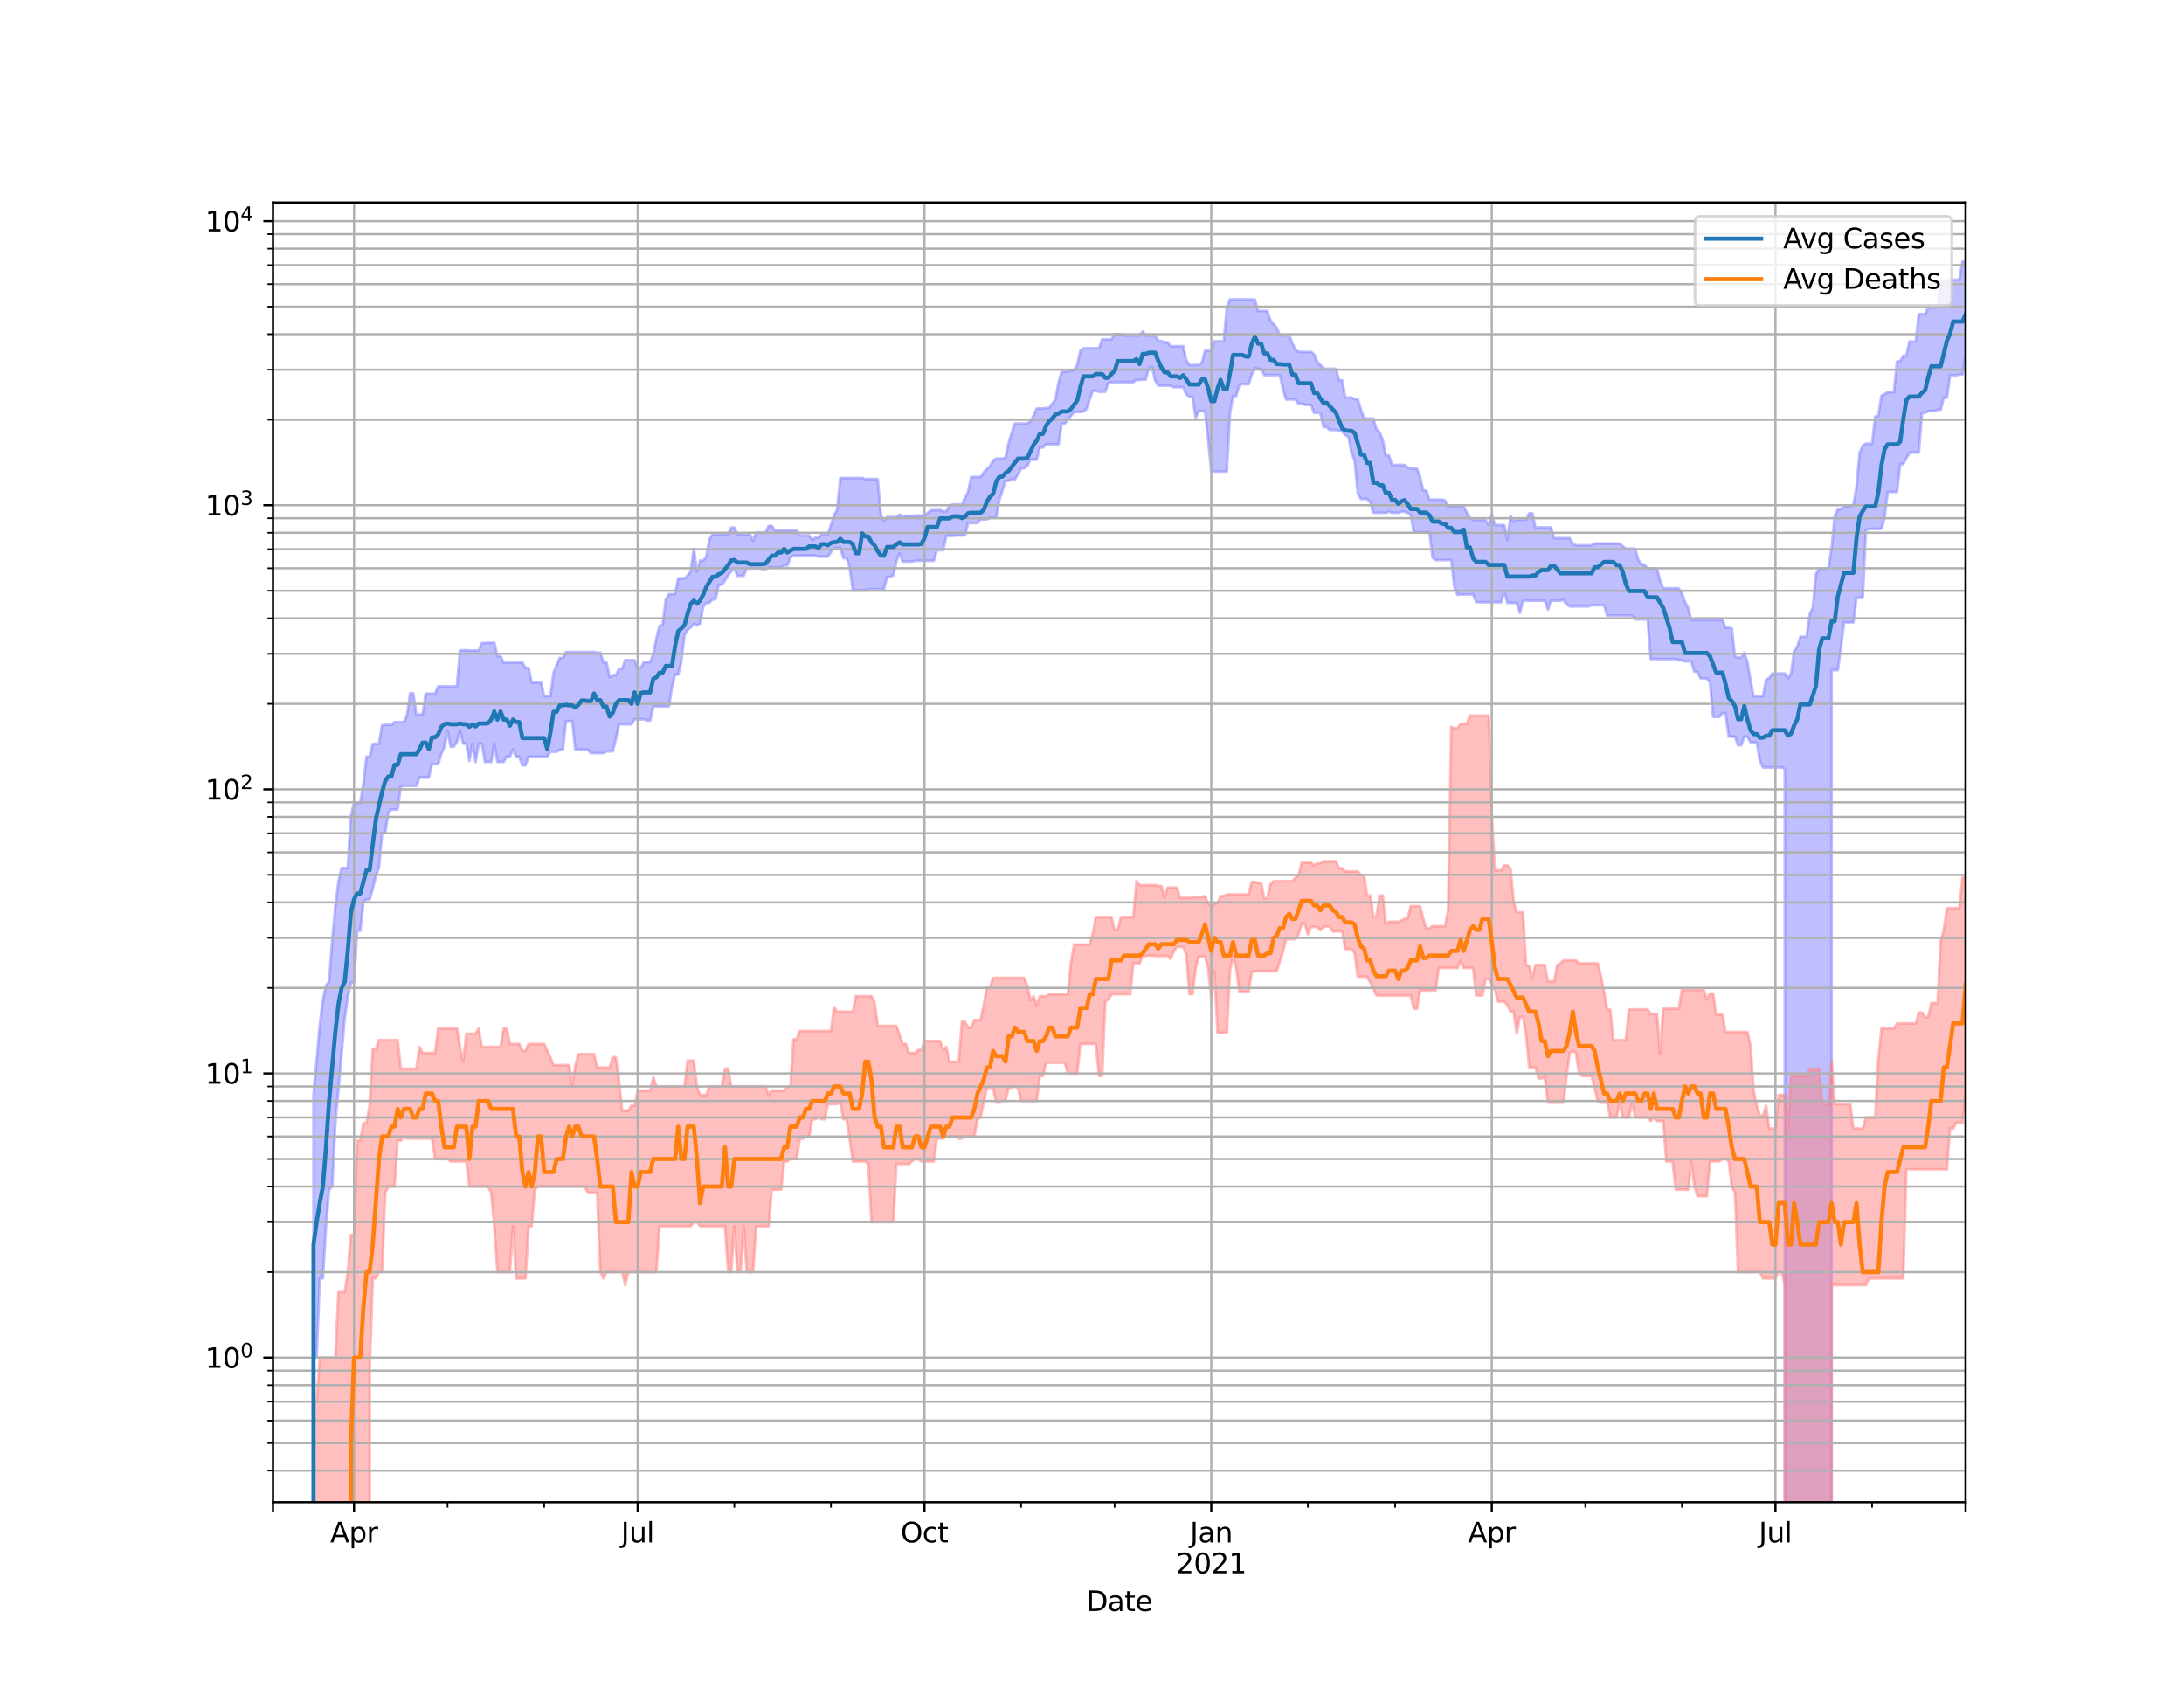 <?xml version="1.0" encoding="utf-8" standalone="no"?>
<!DOCTYPE svg PUBLIC "-//W3C//DTD SVG 1.1//EN"
  "http://www.w3.org/Graphics/SVG/1.1/DTD/svg11.dtd">
<svg height="612pt" version="1.1" viewBox="0 0 792 612" width="792pt" xmlns="http://www.w3.org/2000/svg" xmlns:xlink="http://www.w3.org/1999/xlink">
 <defs>
  <style type="text/css">*{stroke-linecap:butt;stroke-linejoin:round;}</style>
 </defs>
 <g id="figure_1">
  <g id="patch_1">
   <path d="M 0 612 
L 792 612 
L 792 0 
L 0 0 
z
" style="fill:#ffffff;"/>
  </g>
  <g id="axes_1">
   <g id="patch_2">
    <path d="M 99 544.68 
L 712.8 544.68 
L 712.8 73.44 
L 99 73.44 
z
" style="fill:#ffffff;"/>
   </g>
   <g id="PolyCollection_1">
    <path clip-path="url(#p68e2955192)" d="M 99 103509.238 
L 99 103509.238 
L 100.13 103509.238 
L 101.261 103509.238 
L 102.391 103509.238 
L 103.522 103509.238 
L 104.652 103509.238 
L 105.782 103509.238 
L 106.913 103509.238 
L 108.043 103509.238 
L 109.173 103509.238 
L 110.304 103509.238 
L 111.434 103509.238 
L 112.565 103509.238 
L 113.695 397.032 
L 114.825 384.563 
L 115.956 371.692 
L 117.086 362.687 
L 118.217 357.335 
L 119.347 356.038 
L 120.477 340.984 
L 121.608 328.803 
L 122.738 319.71 
L 123.869 314.788 
L 124.999 314.788 
L 126.129 314.788 
L 127.26 295.864 
L 128.39 291.128 
L 129.52 291.128 
L 130.651 291.128 
L 131.781 284.203 
L 132.912 274.374 
L 134.042 274.374 
L 135.172 269.715 
L 136.303 269.715 
L 137.433 269.715 
L 138.564 263.004 
L 139.694 262.845 
L 140.824 262.845 
L 141.955 262.845 
L 143.085 261.822 
L 144.215 261.822 
L 145.346 261.822 
L 146.476 261.822 
L 147.607 259.276 
L 148.737 251.369 
L 149.867 251.369 
L 150.998 259.276 
L 152.128 259.056 
L 153.259 259.056 
L 154.389 251.513 
L 155.519 251.513 
L 156.65 251.513 
L 157.78 251.513 
L 158.91 248.873 
L 160.041 248.873 
L 161.171 248.873 
L 162.302 248.873 
L 163.432 248.873 
L 164.562 248.873 
L 165.693 248.873 
L 166.823 235.784 
L 167.954 235.784 
L 169.084 235.784 
L 170.214 235.871 
L 171.345 235.871 
L 172.475 235.871 
L 173.606 235.871 
L 174.736 233.167 
L 175.866 233.167 
L 176.997 233.085 
L 178.127 233.085 
L 179.257 233.085 
L 180.388 237.906 
L 181.518 237.906 
L 182.649 240.23 
L 183.779 240.23 
L 184.909 240.23 
L 186.04 240.23 
L 187.17 240.23 
L 188.301 240.23 
L 189.431 240.23 
L 190.561 242.176 
L 191.692 242.176 
L 192.822 247.515 
L 193.952 247.515 
L 195.083 247.515 
L 196.213 247.515 
L 197.344 252.386 
L 198.474 252.386 
L 199.604 252.386 
L 200.735 243.967 
L 201.865 241.086 
L 202.996 238.58 
L 204.126 238.58 
L 205.256 236.412 
L 206.387 236.412 
L 207.517 236.412 
L 208.648 236.412 
L 209.778 236.412 
L 210.908 236.412 
L 212.039 236.412 
L 213.169 236.412 
L 214.299 236.412 
L 215.43 236.412 
L 216.56 236.633 
L 217.691 236.633 
L 218.821 240.214 
L 219.951 240.214 
L 221.082 245.489 
L 222.212 244.846 
L 223.343 244.846 
L 224.473 242.512 
L 225.603 242.512 
L 226.734 239.358 
L 227.864 239.358 
L 228.994 239.358 
L 230.125 239.358 
L 231.255 242.21 
L 232.386 242.21 
L 233.516 240.022 
L 234.646 240.022 
L 235.777 240.022 
L 236.907 237.317 
L 238.038 231.411 
L 239.168 227.008 
L 240.298 226.44 
L 241.429 217.437 
L 242.559 215.461 
L 243.69 215.461 
L 244.82 215.461 
L 245.95 209.742 
L 247.081 209.742 
L 248.211 209.742 
L 249.341 208.662 
L 250.472 207.254 
L 251.602 198.977 
L 252.733 207.254 
L 253.863 203.277 
L 254.993 203.277 
L 256.124 201.808 
L 257.254 195.594 
L 258.385 193.738 
L 259.515 193.738 
L 260.645 193.738 
L 261.776 193.738 
L 262.906 193.738 
L 264.036 193.738 
L 265.167 191.303 
L 266.297 191.303 
L 267.428 193.738 
L 268.558 193.738 
L 269.688 193.738 
L 270.819 193.738 
L 271.949 193.738 
L 273.08 196.039 
L 274.21 193.131 
L 275.34 193.131 
L 276.471 193.131 
L 277.601 193.131 
L 278.731 190.68 
L 279.862 190.68 
L 280.992 192.334 
L 282.123 192.334 
L 283.253 192.334 
L 284.383 192.334 
L 285.514 192.334 
L 286.644 192.334 
L 287.775 192.334 
L 288.905 192.334 
L 290.035 194.136 
L 291.166 194.136 
L 292.296 194.136 
L 293.427 194.136 
L 294.557 195.76 
L 295.687 194.938 
L 296.818 194.938 
L 297.948 193.795 
L 299.078 193.795 
L 300.209 193.795 
L 301.339 190.337 
L 302.47 186.792 
L 303.6 184.722 
L 304.73 173.315 
L 305.861 173.315 
L 306.991 173.315 
L 308.122 173.315 
L 309.252 173.315 
L 310.382 173.315 
L 311.513 173.315 
L 312.643 173.315 
L 313.773 173.693 
L 314.904 173.693 
L 316.034 173.693 
L 317.165 173.693 
L 318.295 173.78 
L 319.425 186.787 
L 320.556 188.953 
L 321.686 187.506 
L 322.817 187.506 
L 323.947 187.506 
L 325.077 187.506 
L 326.208 186.555 
L 327.338 187.506 
L 328.469 187.031 
L 329.599 187.031 
L 330.729 187.031 
L 331.86 187.031 
L 332.99 186.957 
L 334.12 186.957 
L 335.251 186.957 
L 336.381 186.019 
L 337.512 185.01 
L 338.642 185.01 
L 339.772 185.01 
L 340.903 184.912 
L 342.033 185.403 
L 343.164 185.403 
L 344.294 183.503 
L 345.424 182.926 
L 346.555 182.926 
L 347.685 182.926 
L 348.815 182.926 
L 349.946 180.544 
L 351.076 178.236 
L 352.207 172.954 
L 353.337 172.954 
L 354.467 172.954 
L 355.598 172.954 
L 356.728 171.319 
L 357.859 170.067 
L 358.989 169.064 
L 360.119 166.996 
L 361.25 166.264 
L 362.38 166.264 
L 363.51 166.264 
L 364.641 166.001 
L 365.771 160.628 
L 366.902 156.828 
L 368.032 153.57 
L 369.162 153.57 
L 370.293 153.57 
L 371.423 153.57 
L 372.554 153.57 
L 373.684 152.632 
L 374.814 150.699 
L 375.945 148.116 
L 377.075 148.116 
L 378.206 148.116 
L 379.336 147.908 
L 380.466 147.89 
L 381.597 146.383 
L 382.727 144.895 
L 383.857 138.783 
L 384.988 134.797 
L 386.118 134.797 
L 387.249 134.797 
L 388.379 134.312 
L 389.509 134.312 
L 390.64 132.32 
L 391.77 127.193 
L 392.901 126.277 
L 394.031 126.277 
L 395.161 126.277 
L 396.292 126.277 
L 397.422 126.277 
L 398.552 126.277 
L 399.683 123.067 
L 400.813 123.067 
L 401.944 123.067 
L 403.074 123.067 
L 404.204 121.212 
L 405.335 121.212 
L 406.465 121.212 
L 407.596 121.668 
L 408.726 121.668 
L 409.856 121.668 
L 410.987 121.668 
L 412.117 121.668 
L 413.248 121.668 
L 414.378 120.185 
L 415.508 121.661 
L 416.639 121.661 
L 417.769 121.661 
L 418.899 121.661 
L 420.03 123.642 
L 421.16 123.642 
L 422.291 124.102 
L 423.421 124.195 
L 424.551 125.551 
L 425.682 125.551 
L 426.812 125.551 
L 427.943 125.551 
L 429.073 125.551 
L 430.203 130.667 
L 431.334 132.358 
L 432.464 132.358 
L 433.594 132.358 
L 434.725 132.358 
L 435.855 131.555 
L 436.986 127.203 
L 438.116 127.203 
L 439.246 127.373 
L 440.377 123.745 
L 441.507 123.745 
L 442.638 123.745 
L 443.768 123.745 
L 444.898 111.507 
L 446.029 108.58 
L 447.159 108.58 
L 448.29 108.58 
L 449.42 108.58 
L 450.55 108.58 
L 451.681 108.58 
L 452.811 108.58 
L 453.941 108.58 
L 455.072 108.58 
L 456.202 112.751 
L 457.333 112.751 
L 458.463 112.751 
L 459.593 112.751 
L 460.724 116.159 
L 461.854 117.548 
L 462.985 118.814 
L 464.115 121.566 
L 465.245 121.566 
L 466.376 121.566 
L 467.506 121.566 
L 468.636 124.403 
L 469.767 126.755 
L 470.897 127.602 
L 472.028 127.602 
L 473.158 127.602 
L 474.288 127.602 
L 475.419 127.602 
L 476.549 128.458 
L 477.68 131.191 
L 478.81 132.266 
L 479.94 133.722 
L 481.071 133.722 
L 482.201 133.722 
L 483.331 133.722 
L 484.462 133.722 
L 485.592 137.897 
L 486.723 137.897 
L 487.853 144.151 
L 488.983 144.151 
L 490.114 144.151 
L 491.244 144.744 
L 492.375 144.744 
L 493.505 148.413 
L 494.635 151.598 
L 495.766 151.764 
L 496.896 151.764 
L 498.027 151.764 
L 499.157 155.609 
L 500.287 156.729 
L 501.418 159.479 
L 502.548 165.141 
L 503.678 165.141 
L 504.809 168.603 
L 505.939 168.603 
L 507.07 168.603 
L 508.2 168.603 
L 509.33 168.603 
L 510.461 169.487 
L 511.591 169.954 
L 512.722 169.954 
L 513.852 169.954 
L 514.982 172.975 
L 516.113 177.857 
L 517.243 177.857 
L 518.373 181.139 
L 519.504 181.139 
L 520.634 181.139 
L 521.765 181.139 
L 522.895 181.139 
L 524.025 181.422 
L 525.156 183.792 
L 526.286 183.548 
L 527.417 183.548 
L 528.547 183.548 
L 529.677 183.548 
L 530.808 183.548 
L 531.938 185.976 
L 533.069 187.733 
L 534.199 188.542 
L 535.329 188.542 
L 536.46 188.542 
L 537.59 188.542 
L 538.72 188.588 
L 539.851 190.395 
L 540.981 186.449 
L 542.112 190.395 
L 543.242 190.395 
L 544.372 190.395 
L 545.503 190.395 
L 546.633 195.736 
L 547.764 187.099 
L 548.894 189.014 
L 550.024 188.437 
L 551.155 188.437 
L 552.285 188.437 
L 553.415 188.437 
L 554.546 186.143 
L 555.676 186.143 
L 556.807 191.244 
L 557.937 191.244 
L 559.067 191.244 
L 560.198 191.244 
L 561.328 191.244 
L 562.459 191.244 
L 563.589 195.142 
L 564.719 195.142 
L 565.85 195.142 
L 566.98 195.142 
L 568.11 195.142 
L 569.241 195.142 
L 570.371 197.18 
L 571.502 197.74 
L 572.632 197.74 
L 573.762 197.74 
L 574.893 197.74 
L 576.023 197.74 
L 577.154 197.74 
L 578.284 197.131 
L 579.414 197.094 
L 580.545 197.094 
L 581.675 197.094 
L 582.806 197.094 
L 583.936 197.094 
L 585.066 197.094 
L 586.197 197.094 
L 587.327 197.094 
L 588.457 198.007 
L 589.588 198.951 
L 590.718 198.951 
L 591.849 198.951 
L 592.979 198.951 
L 594.109 203.032 
L 595.24 204.477 
L 596.37 204.838 
L 597.501 206.119 
L 598.631 206.119 
L 599.761 206.119 
L 600.892 206.119 
L 602.022 210.567 
L 603.152 213.323 
L 604.283 213.323 
L 605.413 213.323 
L 606.544 213.323 
L 607.674 213.323 
L 608.804 213.323 
L 609.935 215.186 
L 611.065 218.35 
L 612.196 220.409 
L 613.326 224.789 
L 614.456 224.789 
L 615.587 224.789 
L 616.717 224.789 
L 617.848 224.789 
L 618.978 224.789 
L 620.108 224.789 
L 621.239 224.789 
L 622.369 224.789 
L 623.499 224.789 
L 624.63 224.789 
L 625.76 227.596 
L 626.891 227.596 
L 628.021 227.85 
L 629.151 238.043 
L 630.282 238.457 
L 631.412 238.457 
L 632.543 236.648 
L 633.673 239.99 
L 634.803 246.694 
L 635.934 252.449 
L 637.064 252.449 
L 638.194 252.449 
L 639.325 252.449 
L 640.455 246.436 
L 641.586 245.887 
L 642.716 244.212 
L 643.846 244.212 
L 644.977 244.212 
L 646.107 244.212 
L 647.238 244.212 
L 648.368 245.887 
L 649.498 244.212 
L 650.629 236.017 
L 651.759 234.47 
L 652.89 230.888 
L 654.02 230.888 
L 655.15 230.888 
L 656.281 222.729 
L 657.411 220.234 
L 658.541 208.112 
L 659.672 206.164 
L 660.802 206.142 
L 661.933 206.142 
L 663.063 206.142 
L 664.193 198.843 
L 665.324 187.25 
L 666.454 184.653 
L 667.585 184.653 
L 668.715 183.598 
L 669.845 183.598 
L 670.976 183.598 
L 672.106 183.055 
L 673.236 176.588 
L 674.367 164.195 
L 675.497 161.537 
L 676.628 160.888 
L 677.758 160.888 
L 678.888 160.888 
L 680.019 151.038 
L 681.149 150.869 
L 682.28 143.5 
L 683.41 142.896 
L 684.54 142.193 
L 685.671 142.193 
L 686.801 142.193 
L 687.931 131.064 
L 689.062 131.064 
L 690.192 128.983 
L 691.323 128.983 
L 692.453 123.815 
L 693.583 123.815 
L 694.714 123.815 
L 695.844 113.899 
L 696.975 113.899 
L 698.105 113.899 
L 699.235 111.447 
L 700.366 111.447 
L 701.496 111.447 
L 702.627 111.447 
L 703.757 102.393 
L 704.887 102.393 
L 706.018 101.713 
L 707.148 101.433 
L 708.278 101.433 
L 709.409 101.433 
L 710.539 101.433 
L 711.67 94.86 
L 712.8 94.86 
L 712.8 128.668 
L 712.8 128.668 
L 711.67 135.787 
L 710.539 135.787 
L 709.409 136.081 
L 708.278 136.081 
L 707.148 136.081 
L 706.018 144.173 
L 704.887 144.173 
L 703.757 148.555 
L 702.627 148.555 
L 701.496 149.039 
L 700.366 149.039 
L 699.235 149.039 
L 698.105 149.719 
L 696.975 149.719 
L 695.844 164.06 
L 694.714 164.06 
L 693.583 164.06 
L 692.453 164.183 
L 691.323 166.092 
L 690.192 168.317 
L 689.062 168.317 
L 687.931 178.376 
L 686.801 178.376 
L 685.671 178.408 
L 684.54 178.412 
L 683.41 187.708 
L 682.28 191.761 
L 681.149 191.761 
L 680.019 191.761 
L 678.888 191.761 
L 677.758 191.761 
L 676.628 192.378 
L 675.497 216.655 
L 674.367 216.74 
L 673.236 216.74 
L 672.106 225.671 
L 670.976 225.671 
L 669.845 225.671 
L 668.715 225.671 
L 667.585 234.753 
L 666.454 242.986 
L 665.324 242.986 
L 664.193 242.986 
L 663.063 103509.238 
L 661.933 103509.238 
L 660.802 103509.238 
L 659.672 103509.238 
L 658.541 103509.238 
L 657.411 103509.238 
L 656.281 103509.238 
L 655.15 103509.238 
L 654.02 103509.238 
L 652.89 103509.238 
L 651.759 103509.238 
L 650.629 103509.238 
L 649.498 103509.238 
L 648.368 103509.238 
L 647.238 278.848 
L 646.107 278.282 
L 644.977 278.282 
L 643.846 278.282 
L 642.716 278.282 
L 641.586 278.282 
L 640.455 278.282 
L 639.325 278.282 
L 638.194 275.804 
L 637.064 269.192 
L 635.934 269.192 
L 634.803 269.192 
L 633.673 267.072 
L 632.543 267.072 
L 631.412 270.213 
L 630.282 270.213 
L 629.151 267.072 
L 628.021 267.072 
L 626.891 267.072 
L 625.76 258.571 
L 624.63 258.571 
L 623.499 259.942 
L 622.369 259.942 
L 621.239 259.942 
L 620.108 247.515 
L 618.978 246.015 
L 617.848 246.015 
L 616.717 246.015 
L 615.587 243.621 
L 614.456 243.552 
L 613.326 239.832 
L 612.196 239.832 
L 611.065 239.832 
L 609.935 239.405 
L 608.804 239.405 
L 607.674 238.967 
L 606.544 238.967 
L 605.413 238.967 
L 604.283 238.967 
L 603.152 238.967 
L 602.022 238.967 
L 600.892 238.967 
L 599.761 238.967 
L 598.631 238.967 
L 597.501 224.597 
L 596.37 224.597 
L 595.24 224.597 
L 594.109 224.597 
L 592.979 224.597 
L 591.849 223.219 
L 590.718 223.219 
L 589.588 223.219 
L 588.457 223.219 
L 587.327 223.219 
L 586.197 223.219 
L 585.066 223.219 
L 583.936 223.219 
L 582.806 223.219 
L 581.675 219.443 
L 580.545 219.443 
L 579.414 219.443 
L 578.284 219.443 
L 577.154 219.443 
L 576.023 219.888 
L 574.893 219.888 
L 573.762 219.888 
L 572.632 219.888 
L 571.502 219.888 
L 570.371 219.888 
L 569.241 219.888 
L 568.11 219.032 
L 566.98 217.591 
L 565.85 217.794 
L 564.719 217.794 
L 563.589 217.794 
L 562.459 217.794 
L 561.328 221.082 
L 560.198 217.794 
L 559.067 217.794 
L 557.937 217.794 
L 556.807 217.794 
L 555.676 217.794 
L 554.546 217.794 
L 553.415 217.794 
L 552.285 217.91 
L 551.155 222.245 
L 550.024 218.616 
L 548.894 218.616 
L 547.764 218.616 
L 546.633 218.616 
L 545.503 214.433 
L 544.372 218.36 
L 543.242 218.36 
L 542.112 218.36 
L 540.981 218.36 
L 539.851 218.36 
L 538.72 218.36 
L 537.59 218.36 
L 536.46 218.36 
L 535.329 218.36 
L 534.199 215.535 
L 533.069 215.535 
L 531.938 215.535 
L 530.808 215.535 
L 529.677 215.535 
L 528.547 215.646 
L 527.417 213.026 
L 526.286 203.088 
L 525.156 203.088 
L 524.025 203.088 
L 522.895 203.088 
L 521.765 203.088 
L 520.634 203.088 
L 519.504 202.183 
L 518.373 192.98 
L 517.243 192.98 
L 516.113 192.98 
L 514.982 192.98 
L 513.852 192.98 
L 512.722 192.98 
L 511.591 186.754 
L 510.461 185.947 
L 509.33 185.535 
L 508.2 185.535 
L 507.07 185.938 
L 505.939 185.938 
L 504.809 185.938 
L 503.678 185.535 
L 502.548 185.938 
L 501.418 185.938 
L 500.287 185.938 
L 499.157 185.938 
L 498.027 185.938 
L 496.896 182.106 
L 495.766 180.93 
L 494.635 180.93 
L 493.505 180.93 
L 492.375 178.938 
L 491.244 167.03 
L 490.114 164.052 
L 488.983 158.327 
L 487.853 157.731 
L 486.723 156.448 
L 485.592 156.154 
L 484.462 155.917 
L 483.331 155.917 
L 482.201 155.917 
L 481.071 154.834 
L 479.94 154.834 
L 478.81 149.694 
L 477.68 149.694 
L 476.549 149.694 
L 475.419 146.804 
L 474.288 146.804 
L 473.158 146.762 
L 472.028 146.383 
L 470.897 146.383 
L 469.767 144.852 
L 468.636 144.852 
L 467.506 144.852 
L 466.376 144.852 
L 465.245 140.996 
L 464.115 136.014 
L 462.985 136.014 
L 461.854 136.014 
L 460.724 136.014 
L 459.593 136.014 
L 458.463 136.014 
L 457.333 133.75 
L 456.202 133.75 
L 455.072 133.471 
L 453.941 135.883 
L 452.811 139.317 
L 451.681 139.317 
L 450.55 139.317 
L 449.42 139.558 
L 448.29 143.62 
L 447.159 143.62 
L 446.029 149.859 
L 444.898 170.977 
L 443.768 170.977 
L 442.638 170.977 
L 441.507 170.977 
L 440.377 170.977 
L 439.246 170.977 
L 438.116 159.458 
L 436.986 149.08 
L 435.855 149.08 
L 434.725 149.08 
L 433.594 151.492 
L 432.464 143.834 
L 431.334 143.834 
L 430.203 142.961 
L 429.073 140.397 
L 427.943 140.397 
L 426.812 140.397 
L 425.682 140.414 
L 424.551 139.847 
L 423.421 139.847 
L 422.291 139.847 
L 421.16 139.847 
L 420.03 139.847 
L 418.899 137.903 
L 417.769 133.184 
L 416.639 133.184 
L 415.508 137.638 
L 414.378 137.638 
L 413.248 137.783 
L 412.117 137.725 
L 410.987 138.578 
L 409.856 138.578 
L 408.726 138.578 
L 407.596 138.578 
L 406.465 138.578 
L 405.335 138.578 
L 404.204 138.578 
L 403.074 138.578 
L 401.944 138.853 
L 400.813 142.039 
L 399.683 142.039 
L 398.552 142.039 
L 397.422 141.7 
L 396.292 141.7 
L 395.161 144.802 
L 394.031 148.284 
L 392.901 149.166 
L 391.77 149.365 
L 390.64 149.365 
L 389.509 149.365 
L 388.379 150.797 
L 387.249 152.055 
L 386.118 153.637 
L 384.988 153.637 
L 383.857 161.084 
L 382.727 161.084 
L 381.597 161.084 
L 380.466 161.084 
L 379.336 161.084 
L 378.206 162.248 
L 377.075 162.248 
L 375.945 166.642 
L 374.814 166.642 
L 373.684 166.642 
L 372.554 168.895 
L 371.423 169.798 
L 370.293 169.798 
L 369.162 172.059 
L 368.032 173.776 
L 366.902 173.776 
L 365.771 174.327 
L 364.641 174.327 
L 363.51 177.94 
L 362.38 181.289 
L 361.25 187.723 
L 360.119 187.723 
L 358.989 187.723 
L 357.859 188.321 
L 356.728 188.321 
L 355.598 188.321 
L 354.467 189.65 
L 353.337 189.65 
L 352.207 189.65 
L 351.076 189.65 
L 349.946 194.148 
L 348.815 194.148 
L 347.685 194.148 
L 346.555 194.148 
L 345.424 194.302 
L 344.294 194.302 
L 343.164 194.302 
L 342.033 199.483 
L 340.903 199.483 
L 339.772 199.483 
L 338.642 203.319 
L 337.512 203.319 
L 336.381 203.319 
L 335.251 203.319 
L 334.12 203.319 
L 332.99 203.319 
L 331.86 203.319 
L 330.729 203.621 
L 329.599 203.621 
L 328.469 203.621 
L 327.338 203.621 
L 326.208 200.61 
L 325.077 203.558 
L 323.947 208.607 
L 322.817 209.179 
L 321.686 209.179 
L 320.556 213.64 
L 319.425 213.64 
L 318.295 213.64 
L 317.165 213.64 
L 316.034 213.64 
L 314.904 213.64 
L 313.773 214.057 
L 312.643 214.057 
L 311.513 214.057 
L 310.382 214.057 
L 309.252 214.057 
L 308.122 205.673 
L 306.991 202.34 
L 305.861 202.34 
L 304.73 198.634 
L 303.6 198.634 
L 302.47 198.634 
L 301.339 200.138 
L 300.209 201.815 
L 299.078 201.815 
L 297.948 201.815 
L 296.818 201.815 
L 295.687 201.484 
L 294.557 201.484 
L 293.427 201.484 
L 292.296 201.484 
L 291.166 201.484 
L 290.035 201.484 
L 288.905 201.484 
L 287.775 201.484 
L 286.644 202.114 
L 285.514 205.035 
L 284.383 205.035 
L 283.253 205.74 
L 282.123 205.74 
L 280.992 205.74 
L 279.862 205.74 
L 278.731 205.74 
L 277.601 206.344 
L 276.471 206.344 
L 275.34 206.089 
L 274.21 206.089 
L 273.08 206.089 
L 271.949 206.089 
L 270.819 206.089 
L 269.688 208.773 
L 268.558 208.773 
L 267.428 208.797 
L 266.297 206.089 
L 265.167 207.108 
L 264.036 208.686 
L 262.906 210.469 
L 261.776 212.043 
L 260.645 212.043 
L 259.515 217.293 
L 258.385 217.293 
L 257.254 218.606 
L 256.124 218.606 
L 254.993 220.01 
L 253.863 226.089 
L 252.733 226.794 
L 251.602 226.159 
L 250.472 227.523 
L 249.341 228.4 
L 248.211 230.307 
L 247.081 239.816 
L 245.95 244.581 
L 244.82 244.581 
L 243.69 249.224 
L 242.559 256.13 
L 241.429 256.13 
L 240.298 256.13 
L 239.168 256.13 
L 238.038 256.13 
L 236.907 256.13 
L 235.777 261.255 
L 234.646 261.255 
L 233.516 260.821 
L 232.386 260.821 
L 231.255 260.821 
L 230.125 260.821 
L 228.994 262.659 
L 227.864 262.659 
L 226.734 262.659 
L 225.603 262.659 
L 224.473 262.659 
L 223.343 267.926 
L 222.212 272.425 
L 221.082 272.425 
L 219.951 272.425 
L 218.821 273.087 
L 217.691 273.087 
L 216.56 273.087 
L 215.43 273.087 
L 214.299 273.087 
L 213.169 271.837 
L 212.039 271.837 
L 210.908 271.837 
L 209.778 271.837 
L 208.648 271.837 
L 207.517 261.434 
L 206.387 261.434 
L 205.256 261.434 
L 204.126 271.837 
L 202.996 271.837 
L 201.865 272.557 
L 200.735 272.557 
L 199.604 272.557 
L 198.474 274.374 
L 197.344 274.374 
L 196.213 274.374 
L 195.083 274.374 
L 193.952 274.374 
L 192.822 274.374 
L 191.692 274.374 
L 190.561 277.502 
L 189.431 277.502 
L 188.301 274.374 
L 187.17 274.374 
L 186.04 271.74 
L 184.909 274.339 
L 183.779 274.339 
L 182.649 276.267 
L 181.518 276.267 
L 180.388 276.267 
L 179.257 269.653 
L 178.127 276.267 
L 176.997 276.267 
L 175.866 276.267 
L 174.736 269.653 
L 173.606 269.653 
L 172.475 276.267 
L 171.345 269.653 
L 170.214 275.91 
L 169.084 269.622 
L 167.954 269.622 
L 166.823 264.797 
L 165.693 269.1 
L 164.562 270.748 
L 163.432 270.748 
L 162.302 264.908 
L 161.171 270.748 
L 160.041 273.389 
L 158.91 277.062 
L 157.78 277.062 
L 156.65 277.062 
L 155.519 281.91 
L 154.389 281.91 
L 153.259 281.91 
L 152.128 281.91 
L 150.998 284.936 
L 149.867 284.936 
L 148.737 284.936 
L 147.607 284.936 
L 146.476 284.936 
L 145.346 285.285 
L 144.215 293.486 
L 143.085 293.539 
L 141.955 293.539 
L 140.824 294.605 
L 139.694 302.045 
L 138.564 302.045 
L 137.433 314.535 
L 136.303 317.676 
L 135.172 322.339 
L 134.042 326.105 
L 132.912 326.105 
L 131.781 326.986 
L 130.651 337.473 
L 129.52 337.473 
L 128.39 356.038 
L 127.26 356.466 
L 126.129 361.228 
L 124.999 369.337 
L 123.869 382.208 
L 122.738 394.951 
L 121.608 407.149 
L 120.477 430.226 
L 119.347 431.359 
L 118.217 444.614 
L 117.086 463.532 
L 115.956 463.532 
L 114.825 492.249 
L 113.695 492.249 
L 112.565 103509.238 
L 111.434 103509.238 
L 110.304 103509.238 
L 109.173 103509.238 
L 108.043 103509.238 
L 106.913 103509.238 
L 105.782 103509.238 
L 104.652 103509.238 
L 103.522 103509.238 
L 102.391 103509.238 
L 101.261 103509.238 
L 100.13 103509.238 
L 99 103509.238 
z
" style="fill:#8080ff;fill-opacity:0.5;stroke:#8080ff;stroke-opacity:0.5;"/>
   </g>
   <g id="PolyCollection_2">
    <path clip-path="url(#p68e2955192)" d="M 99 103509.238 
L 99 103509.238 
L 100.13 103509.238 
L 101.261 103509.238 
L 102.391 103509.238 
L 103.522 103509.238 
L 104.652 103509.238 
L 105.782 103509.238 
L 106.913 103509.238 
L 108.043 103509.238 
L 109.173 103509.238 
L 110.304 103509.238 
L 111.434 103509.238 
L 112.565 103509.238 
L 113.695 508.206 
L 114.825 508.206 
L 115.956 492.249 
L 117.086 492.249 
L 118.217 492.249 
L 119.347 492.249 
L 120.477 492.249 
L 121.608 492.249 
L 122.738 468.509 
L 123.869 468.509 
L 124.999 468.509 
L 126.129 461.238 
L 127.26 447.811 
L 128.39 447.811 
L 129.52 413.603 
L 130.651 413.603 
L 131.781 407.149 
L 132.912 407.149 
L 134.042 400.925 
L 135.172 380.335 
L 136.303 380.335 
L 137.433 377.151 
L 138.564 377.151 
L 139.694 377.151 
L 140.824 377.151 
L 141.955 377.151 
L 143.085 377.151 
L 144.215 377.151 
L 145.346 387.477 
L 146.476 387.477 
L 147.607 387.477 
L 148.737 387.477 
L 149.867 387.477 
L 150.998 387.477 
L 152.128 379.608 
L 153.259 381.827 
L 154.389 381.827 
L 155.519 381.827 
L 156.65 381.827 
L 157.78 381.827 
L 158.91 372.918 
L 160.041 372.918 
L 161.171 372.918 
L 162.302 372.918 
L 163.432 372.918 
L 164.562 372.918 
L 165.693 372.918 
L 166.823 379.608 
L 167.954 384.968 
L 169.084 374.822 
L 170.214 374.822 
L 171.345 374.822 
L 172.475 374.822 
L 173.606 372.918 
L 174.736 379.608 
L 175.866 379.608 
L 176.997 379.608 
L 178.127 379.608 
L 179.257 379.608 
L 180.388 379.608 
L 181.518 379.608 
L 182.649 372.918 
L 183.779 372.918 
L 184.909 378.538 
L 186.04 378.538 
L 187.17 378.538 
L 188.301 378.538 
L 189.431 381.075 
L 190.561 381.075 
L 191.692 378.538 
L 192.822 378.538 
L 193.952 378.538 
L 195.083 378.538 
L 196.213 378.538 
L 197.344 378.538 
L 198.474 381.075 
L 199.604 383.37 
L 200.735 386.205 
L 201.865 386.205 
L 202.996 386.205 
L 204.126 386.205 
L 205.256 386.205 
L 206.387 386.205 
L 207.517 393.451 
L 208.648 386.205 
L 209.778 382.208 
L 210.908 382.208 
L 212.039 382.208 
L 213.169 382.208 
L 214.299 382.208 
L 215.43 382.208 
L 216.56 387.049 
L 217.691 387.049 
L 218.821 387.049 
L 219.951 387.049 
L 221.082 387.049 
L 222.212 383.37 
L 223.343 383.37 
L 224.473 392 
L 225.603 402.703 
L 226.734 402.703 
L 227.864 402.703 
L 228.994 400.925 
L 230.125 400.925 
L 231.255 395.462 
L 232.386 395.462 
L 233.516 395.462 
L 234.646 395.462 
L 235.777 395.462 
L 236.907 390.595 
L 238.038 393.946 
L 239.168 393.946 
L 240.298 393.946 
L 241.429 393.946 
L 242.559 393.946 
L 243.69 393.946 
L 244.82 393.946 
L 245.95 393.946 
L 247.081 393.946 
L 248.211 393.946 
L 249.341 384.563 
L 250.472 384.563 
L 251.602 384.563 
L 252.733 393.946 
L 253.863 397.032 
L 254.993 397.032 
L 256.124 397.032 
L 257.254 393.946 
L 258.385 393.946 
L 259.515 393.946 
L 260.645 393.946 
L 261.776 393.946 
L 262.906 387.477 
L 264.036 387.477 
L 265.167 393.946 
L 266.297 393.946 
L 267.428 393.946 
L 268.558 393.946 
L 269.688 393.946 
L 270.819 393.946 
L 271.949 393.946 
L 273.08 393.946 
L 274.21 393.946 
L 275.34 393.946 
L 276.471 393.946 
L 277.601 393.946 
L 278.731 397.032 
L 279.862 395.462 
L 280.992 395.462 
L 282.123 395.462 
L 283.253 395.462 
L 284.383 395.462 
L 285.514 393.946 
L 286.644 393.946 
L 287.775 376.811 
L 288.905 376.811 
L 290.035 373.86 
L 291.166 373.86 
L 292.296 373.86 
L 293.427 373.86 
L 294.557 373.86 
L 295.687 373.86 
L 296.818 373.86 
L 297.948 373.86 
L 299.078 373.86 
L 300.209 373.86 
L 301.339 373.86 
L 302.47 365.229 
L 303.6 366.827 
L 304.73 366.827 
L 305.861 366.827 
L 306.991 366.827 
L 308.122 366.827 
L 309.252 366.827 
L 310.382 361.228 
L 311.513 361.228 
L 312.643 361.228 
L 313.773 361.228 
L 314.904 361.228 
L 316.034 361.228 
L 317.165 363.434 
L 318.295 371.995 
L 319.425 371.995 
L 320.556 371.995 
L 321.686 371.995 
L 322.817 371.995 
L 323.947 371.995 
L 325.077 371.995 
L 326.208 375.147 
L 327.338 378.538 
L 328.469 378.538 
L 329.599 381.827 
L 330.729 381.827 
L 331.86 381.827 
L 332.99 380.704 
L 334.12 380.704 
L 335.251 377.494 
L 336.381 377.494 
L 337.512 377.494 
L 338.642 377.494 
L 339.772 377.494 
L 340.903 377.494 
L 342.033 380.704 
L 343.164 379.608 
L 344.294 384.968 
L 345.424 384.968 
L 346.555 384.968 
L 347.685 384.968 
L 348.815 370.499 
L 349.946 370.499 
L 351.076 372.608 
L 352.207 372.608 
L 353.337 369.914 
L 354.467 369.914 
L 355.598 369.914 
L 356.728 364.451 
L 357.859 357.997 
L 358.989 357.997 
L 360.119 354.571 
L 361.25 354.571 
L 362.38 354.571 
L 363.51 354.571 
L 364.641 354.571 
L 365.771 354.571 
L 366.902 354.571 
L 368.032 354.571 
L 369.162 354.571 
L 370.293 354.571 
L 371.423 354.571 
L 372.554 357.335 
L 373.684 362.687 
L 374.814 361.228 
L 375.945 364.451 
L 377.075 361.228 
L 378.206 361.228 
L 379.336 361.228 
L 380.466 360.515 
L 381.597 360.515 
L 382.727 360.515 
L 383.857 360.515 
L 384.988 360.515 
L 386.118 360.515 
L 387.249 360.515 
L 388.379 348.959 
L 389.509 342.532 
L 390.64 342.532 
L 391.77 342.532 
L 392.901 342.532 
L 394.031 342.532 
L 395.161 342.532 
L 396.292 338.469 
L 397.422 332.549 
L 398.552 332.549 
L 399.683 332.549 
L 400.813 332.549 
L 401.944 332.549 
L 403.074 332.549 
L 404.204 337.193 
L 405.335 337.193 
L 406.465 332.549 
L 407.596 332.549 
L 408.726 332.549 
L 409.856 332.549 
L 410.987 332.549 
L 412.117 319.521 
L 413.248 320.956 
L 414.378 320.956 
L 415.508 320.956 
L 416.639 320.956 
L 417.769 320.956 
L 418.899 320.956 
L 420.03 321.249 
L 421.16 321.249 
L 422.291 325.562 
L 423.421 321.841 
L 424.551 321.841 
L 425.682 321.841 
L 426.812 321.841 
L 427.943 325.562 
L 429.073 325.562 
L 430.203 325.562 
L 431.334 325.562 
L 432.464 325.24 
L 433.594 325.24 
L 434.725 325.24 
L 435.855 325.24 
L 436.986 324.92 
L 438.116 327.546 
L 439.246 328.688 
L 440.377 327.546 
L 441.507 327.546 
L 442.638 324.92 
L 443.768 324.92 
L 444.898 324.287 
L 446.029 324.287 
L 447.159 324.287 
L 448.29 324.287 
L 449.42 324.287 
L 450.55 324.287 
L 451.681 324.287 
L 452.811 324.287 
L 453.941 319.804 
L 455.072 319.804 
L 456.202 320.09 
L 457.333 320.09 
L 458.463 325.67 
L 459.593 325.67 
L 460.724 320.666 
L 461.854 319.521 
L 462.985 319.521 
L 464.115 319.521 
L 465.245 319.521 
L 466.376 319.521 
L 467.506 319.521 
L 468.636 319.521 
L 469.767 318.221 
L 470.897 317.405 
L 472.028 312.799 
L 473.158 312.799 
L 474.288 312.799 
L 475.419 312.799 
L 476.549 313.783 
L 477.68 313.043 
L 478.81 313.043 
L 479.94 312.316 
L 481.071 312.316 
L 482.201 312.316 
L 483.331 312.316 
L 484.462 312.316 
L 485.592 314.873 
L 486.723 314.873 
L 487.853 315.991 
L 488.983 315.991 
L 490.114 315.991 
L 491.244 315.991 
L 492.375 315.991 
L 493.505 317.316 
L 494.635 317.316 
L 495.766 324.708 
L 496.896 324.708 
L 498.027 332.298 
L 499.157 332.298 
L 500.287 324.708 
L 501.418 324.708 
L 502.548 335.01 
L 503.678 334.218 
L 504.809 334.218 
L 505.939 334.218 
L 507.07 334.218 
L 508.2 333.827 
L 509.33 333.056 
L 510.461 333.056 
L 511.591 328.572 
L 512.722 328.572 
L 513.852 328.572 
L 514.982 328.572 
L 516.113 333.056 
L 517.243 336.637 
L 518.373 336.637 
L 519.504 335.816 
L 520.634 335.816 
L 521.765 335.816 
L 522.895 335.816 
L 524.025 335.816 
L 525.156 329.622 
L 526.286 263.54 
L 527.417 264.11 
L 528.547 264.11 
L 529.677 262.422 
L 530.808 262.422 
L 531.938 262.422 
L 533.069 259.448 
L 534.199 259.448 
L 535.329 259.448 
L 536.46 259.448 
L 537.59 259.448 
L 538.72 259.448 
L 539.851 259.448 
L 540.981 295.477 
L 542.112 315.557 
L 543.242 315.557 
L 544.372 315.557 
L 545.503 313.783 
L 546.633 313.783 
L 547.764 315.043 
L 548.894 326.654 
L 550.024 330.818 
L 551.155 330.818 
L 552.285 330.818 
L 553.415 349.878 
L 554.546 350.438 
L 555.676 354.571 
L 556.807 349.878 
L 557.937 349.878 
L 559.067 349.878 
L 560.198 349.878 
L 561.328 355.825 
L 562.459 355.825 
L 563.589 355.825 
L 564.719 349.878 
L 565.85 349.324 
L 566.98 348.237 
L 568.11 348.237 
L 569.241 348.237 
L 570.371 348.237 
L 571.502 348.237 
L 572.632 349.324 
L 573.762 349.324 
L 574.893 349.324 
L 576.023 349.324 
L 577.154 349.324 
L 578.284 349.324 
L 579.414 349.324 
L 580.545 353.754 
L 581.675 359.583 
L 582.806 366.021 
L 583.936 366.021 
L 585.066 377.151 
L 586.197 377.151 
L 587.327 377.151 
L 588.457 377.151 
L 589.588 377.151 
L 590.718 366.021 
L 591.849 366.021 
L 592.979 366.021 
L 594.109 366.021 
L 595.24 366.021 
L 596.37 366.021 
L 597.501 366.021 
L 598.631 367.648 
L 599.761 367.648 
L 600.892 367.648 
L 602.022 382.208 
L 603.152 365.756 
L 604.283 365.756 
L 605.413 365.756 
L 606.544 365.756 
L 607.674 365.756 
L 608.804 365.756 
L 609.935 358.897 
L 611.065 358.897 
L 612.196 358.897 
L 613.326 358.897 
L 614.456 358.897 
L 615.587 358.897 
L 616.717 358.897 
L 617.848 358.897 
L 618.978 362.44 
L 620.108 360.281 
L 621.239 360.281 
L 622.369 367.925 
L 623.499 367.925 
L 624.63 367.925 
L 625.76 374.178 
L 626.891 374.178 
L 628.021 374.178 
L 629.151 374.178 
L 630.282 374.178 
L 631.412 374.178 
L 632.543 374.178 
L 633.673 374.178 
L 634.803 379.248 
L 635.934 395.462 
L 637.064 400.925 
L 638.194 404.555 
L 639.325 404.555 
L 640.455 400.925 
L 641.586 409.199 
L 642.716 409.199 
L 643.846 409.199 
L 644.977 397.032 
L 646.107 397.032 
L 647.238 397.032 
L 648.368 409.199 
L 649.498 390.136 
L 650.629 390.136 
L 651.759 390.136 
L 652.89 390.136 
L 654.02 390.136 
L 655.15 390.136 
L 656.281 387.477 
L 657.411 387.477 
L 658.541 387.477 
L 659.672 387.477 
L 660.802 400.348 
L 661.933 400.348 
L 663.063 400.348 
L 664.193 384.563 
L 665.324 400.348 
L 666.454 400.348 
L 667.585 400.348 
L 668.715 400.348 
L 669.845 400.348 
L 670.976 400.348 
L 672.106 409.199 
L 673.236 409.199 
L 674.367 409.199 
L 675.497 409.199 
L 676.628 405.189 
L 677.758 405.189 
L 678.888 405.189 
L 680.019 405.189 
L 681.149 384.162 
L 682.28 372.918 
L 683.41 372.918 
L 684.54 372.918 
L 685.671 372.918 
L 686.801 372.918 
L 687.931 371.091 
L 689.062 371.091 
L 690.192 371.091 
L 691.323 371.091 
L 692.453 371.091 
L 693.583 371.091 
L 694.714 371.091 
L 695.844 367.099 
L 696.975 367.099 
L 698.105 368.767 
L 699.235 368.767 
L 700.366 363.686 
L 701.496 363.686 
L 702.627 363.686 
L 703.757 341.289 
L 704.887 337.333 
L 706.018 329.269 
L 707.148 329.269 
L 708.278 329.269 
L 709.409 329.269 
L 710.539 329.269 
L 711.67 318.039 
L 712.8 318.039 
L 712.8 396.503 
L 712.8 396.503 
L 711.67 407.149 
L 710.539 407.149 
L 709.409 407.149 
L 708.278 409.199 
L 707.148 409.199 
L 706.018 423.973 
L 704.887 423.973 
L 703.757 423.973 
L 702.627 423.973 
L 701.496 423.973 
L 700.366 423.973 
L 699.235 423.973 
L 698.105 423.973 
L 696.975 423.973 
L 695.844 423.973 
L 694.714 423.973 
L 693.583 423.973 
L 692.453 423.973 
L 691.323 423.973 
L 690.192 463.532 
L 689.062 463.532 
L 687.931 463.532 
L 686.801 463.532 
L 685.671 463.532 
L 684.54 463.532 
L 683.41 463.532 
L 682.28 463.532 
L 681.149 463.532 
L 680.019 463.532 
L 678.888 463.532 
L 677.758 463.532 
L 676.628 465.951 
L 675.497 465.951 
L 674.367 465.951 
L 673.236 465.951 
L 672.106 465.951 
L 670.976 465.951 
L 669.845 465.951 
L 668.715 465.951 
L 667.585 465.951 
L 666.454 465.951 
L 665.324 465.951 
L 664.193 465.951 
L 663.063 103509.238 
L 661.933 103509.238 
L 660.802 103509.238 
L 659.672 103509.238 
L 658.541 103509.238 
L 657.411 103509.238 
L 656.281 103509.238 
L 655.15 103509.238 
L 654.02 103509.238 
L 652.89 103509.238 
L 651.759 103509.238 
L 650.629 103509.238 
L 649.498 103509.238 
L 648.368 103509.238 
L 647.238 465.951 
L 646.107 461.238 
L 644.977 461.238 
L 643.846 463.532 
L 642.716 463.532 
L 641.586 463.532 
L 640.455 463.532 
L 639.325 463.532 
L 638.194 461.238 
L 637.064 461.238 
L 635.934 461.238 
L 634.803 461.238 
L 633.673 461.238 
L 632.543 461.238 
L 631.412 461.238 
L 630.282 461.238 
L 629.151 432.521 
L 628.021 430.226 
L 626.891 421.147 
L 625.76 420.243 
L 624.63 420.243 
L 623.499 421.147 
L 622.369 421.147 
L 621.239 421.147 
L 620.108 421.147 
L 618.978 433.714 
L 617.848 433.714 
L 616.717 433.714 
L 615.587 433.714 
L 614.456 430.226 
L 613.326 421.147 
L 612.196 431.359 
L 611.065 431.359 
L 609.935 431.359 
L 608.804 431.359 
L 607.674 431.359 
L 606.544 421.147 
L 605.413 421.147 
L 604.283 421.147 
L 603.152 406.486 
L 602.022 406.486 
L 600.892 406.486 
L 599.761 405.189 
L 598.631 406.486 
L 597.501 405.189 
L 596.37 405.189 
L 595.24 405.189 
L 594.109 405.189 
L 592.979 405.189 
L 591.849 399.778 
L 590.718 405.189 
L 589.588 405.189 
L 588.457 405.189 
L 587.327 399.778 
L 586.197 405.189 
L 585.066 405.189 
L 583.936 405.189 
L 582.806 399.778 
L 581.675 399.778 
L 580.545 399.778 
L 579.414 399.215 
L 578.284 394.445 
L 577.154 390.136 
L 576.023 390.136 
L 574.893 390.136 
L 573.762 390.136 
L 572.632 389.232 
L 571.502 381.827 
L 570.371 381.075 
L 569.241 381.827 
L 568.11 390.136 
L 566.98 399.778 
L 565.85 399.778 
L 564.719 399.778 
L 563.589 399.778 
L 562.459 399.778 
L 561.328 399.778 
L 560.198 390.136 
L 559.067 391.058 
L 557.937 391.058 
L 556.807 387.049 
L 555.676 387.049 
L 554.546 387.049 
L 553.415 375.147 
L 552.285 368.767 
L 551.155 368.767 
L 550.024 374.822 
L 548.894 366.827 
L 547.764 366.827 
L 546.633 364.451 
L 545.503 363.184 
L 544.372 363.184 
L 543.242 363.184 
L 542.112 358.897 
L 540.981 356.898 
L 539.851 354.985 
L 538.72 354.985 
L 537.59 360.989 
L 536.46 360.989 
L 535.329 360.989 
L 534.199 351.006 
L 533.069 351.006 
L 531.938 351.006 
L 530.808 351.006 
L 529.677 348.417 
L 528.547 351.006 
L 527.417 351.006 
L 526.286 351.006 
L 525.156 351.006 
L 524.025 351.006 
L 522.895 351.006 
L 521.765 350.816 
L 520.634 359.124 
L 519.504 359.124 
L 518.373 359.124 
L 517.243 359.124 
L 516.113 359.124 
L 514.982 359.124 
L 513.852 365.756 
L 512.722 365.756 
L 511.591 360.989 
L 510.461 360.989 
L 509.33 360.989 
L 508.2 360.989 
L 507.07 360.989 
L 505.939 360.989 
L 504.809 360.989 
L 503.678 360.989 
L 502.548 360.989 
L 501.418 360.989 
L 500.287 360.989 
L 499.157 360.989 
L 498.027 358.445 
L 496.896 356.251 
L 495.766 354.16 
L 494.635 354.16 
L 493.505 354.16 
L 492.375 354.16 
L 491.244 345.63 
L 490.114 344.136 
L 488.983 344.136 
L 487.853 344.136 
L 486.723 337.756 
L 485.592 337.756 
L 484.462 337.756 
L 483.331 337.756 
L 482.201 335.952 
L 481.071 335.952 
L 479.94 335.952 
L 478.81 337.333 
L 477.68 336.088 
L 476.549 336.088 
L 475.419 336.088 
L 474.288 338.758 
L 473.158 334.877 
L 472.028 334.877 
L 470.897 338.758 
L 469.767 340.53 
L 468.636 340.53 
L 467.506 340.53 
L 466.376 340.53 
L 465.245 345.127 
L 464.115 348.597 
L 462.985 352.163 
L 461.854 352.163 
L 460.724 352.163 
L 459.593 352.163 
L 458.463 352.163 
L 457.333 352.163 
L 456.202 352.163 
L 455.072 352.163 
L 453.941 352.555 
L 452.811 359.583 
L 451.681 359.583 
L 450.55 359.583 
L 449.42 359.583 
L 448.29 350.816 
L 447.159 346.828 
L 446.029 351.968 
L 444.898 374.499 
L 443.768 374.499 
L 442.638 374.499 
L 441.507 374.499 
L 440.377 352.163 
L 439.246 361.951 
L 438.116 351.006 
L 436.986 346.828 
L 435.855 346.828 
L 434.725 346.828 
L 433.594 351.006 
L 432.464 360.515 
L 431.334 360.515 
L 430.203 346.14 
L 429.073 343.327 
L 427.943 343.327 
L 426.812 343.327 
L 425.682 344.96 
L 424.551 347.704 
L 423.421 346.655 
L 422.291 346.655 
L 421.16 346.655 
L 420.03 346.655 
L 418.899 346.655 
L 417.769 346.483 
L 416.639 346.483 
L 415.508 346.655 
L 414.378 346.655 
L 413.248 349.324 
L 412.117 349.324 
L 410.987 349.324 
L 409.856 360.515 
L 408.726 360.515 
L 407.596 360.515 
L 406.465 360.515 
L 405.335 360.515 
L 404.204 360.515 
L 403.074 360.515 
L 401.944 362.44 
L 400.813 363.184 
L 399.683 390.136 
L 398.552 390.136 
L 397.422 378.538 
L 396.292 378.538 
L 395.161 378.538 
L 394.031 378.538 
L 392.901 378.538 
L 391.77 378.538 
L 390.64 389.232 
L 389.509 389.232 
L 388.379 389.232 
L 387.249 389.232 
L 386.118 385.376 
L 384.988 385.376 
L 383.857 385.376 
L 382.727 385.376 
L 381.597 385.376 
L 380.466 385.376 
L 379.336 385.376 
L 378.206 390.136 
L 377.075 390.136 
L 375.945 399.215 
L 374.814 399.215 
L 373.684 399.215 
L 372.554 399.215 
L 371.423 399.215 
L 370.293 399.215 
L 369.162 394.445 
L 368.032 393.946 
L 366.902 394.445 
L 365.771 394.445 
L 364.641 399.215 
L 363.51 399.215 
L 362.38 399.778 
L 361.25 399.778 
L 360.119 394.445 
L 358.989 394.445 
L 357.859 394.445 
L 356.728 399.778 
L 355.598 405.189 
L 354.467 405.833 
L 353.337 412.086 
L 352.207 412.086 
L 351.076 412.086 
L 349.946 412.086 
L 348.815 412.838 
L 347.685 412.838 
L 346.555 412.086 
L 345.424 412.086 
L 344.294 412.086 
L 343.164 412.086 
L 342.033 412.838 
L 340.903 412.838 
L 339.772 412.838 
L 338.642 421.147 
L 337.512 421.147 
L 336.381 421.147 
L 335.251 421.147 
L 334.12 421.147 
L 332.99 420.243 
L 331.86 420.243 
L 330.729 421.147 
L 329.599 422.069 
L 328.469 422.069 
L 327.338 422.069 
L 326.208 422.069 
L 325.077 422.069 
L 323.947 443.097 
L 322.817 443.097 
L 321.686 443.097 
L 320.556 443.097 
L 319.425 443.097 
L 318.295 443.097 
L 317.165 443.097 
L 316.034 443.097 
L 314.904 422.069 
L 313.773 421.147 
L 312.643 421.147 
L 311.513 421.147 
L 310.382 421.147 
L 309.252 421.147 
L 308.122 412.838 
L 306.991 405.833 
L 305.861 405.833 
L 304.73 399.778 
L 303.6 400.348 
L 302.47 400.348 
L 301.339 400.348 
L 300.209 400.348 
L 299.078 405.833 
L 297.948 405.833 
L 296.818 405.189 
L 295.687 405.833 
L 294.557 405.833 
L 293.427 412.086 
L 292.296 412.086 
L 291.166 412.838 
L 290.035 412.838 
L 288.905 420.243 
L 287.775 420.243 
L 286.644 420.243 
L 285.514 421.147 
L 284.383 421.147 
L 283.253 431.359 
L 282.123 431.359 
L 280.992 431.359 
L 279.862 431.359 
L 278.731 444.614 
L 277.601 444.614 
L 276.471 444.614 
L 275.34 444.614 
L 274.21 444.614 
L 273.08 461.238 
L 271.949 461.238 
L 270.819 461.238 
L 269.688 444.614 
L 268.558 461.238 
L 267.428 461.238 
L 266.297 444.614 
L 265.167 461.238 
L 264.036 461.238 
L 262.906 444.614 
L 261.776 444.614 
L 260.645 444.614 
L 259.515 444.614 
L 258.385 444.614 
L 257.254 444.614 
L 256.124 444.614 
L 254.993 444.614 
L 253.863 444.614 
L 252.733 443.097 
L 251.602 443.097 
L 250.472 444.614 
L 249.341 444.614 
L 248.211 444.614 
L 247.081 444.614 
L 245.95 444.614 
L 244.82 444.614 
L 243.69 444.614 
L 242.559 444.614 
L 241.429 444.614 
L 240.298 444.614 
L 239.168 444.614 
L 238.038 461.238 
L 236.907 461.238 
L 235.777 461.238 
L 234.646 461.238 
L 233.516 461.238 
L 232.386 461.238 
L 231.255 461.238 
L 230.125 461.238 
L 228.994 461.238 
L 227.864 461.238 
L 226.734 465.951 
L 225.603 461.238 
L 224.473 461.238 
L 223.343 461.238 
L 222.212 461.238 
L 221.082 461.238 
L 219.951 461.238 
L 218.821 463.532 
L 217.691 461.238 
L 216.56 432.521 
L 215.43 432.521 
L 214.299 432.521 
L 213.169 432.521 
L 212.039 430.226 
L 210.908 430.226 
L 209.778 430.226 
L 208.648 430.226 
L 207.517 430.226 
L 206.387 430.226 
L 205.256 430.226 
L 204.126 430.226 
L 202.996 430.226 
L 201.865 430.226 
L 200.735 430.226 
L 199.604 430.226 
L 198.474 430.226 
L 197.344 430.226 
L 196.213 430.226 
L 195.083 430.226 
L 193.952 431.359 
L 192.822 444.614 
L 191.692 444.614 
L 190.561 463.532 
L 189.431 463.532 
L 188.301 463.532 
L 187.17 463.532 
L 186.04 444.614 
L 184.909 461.238 
L 183.779 461.238 
L 182.649 461.238 
L 181.518 461.238 
L 180.388 461.238 
L 179.257 444.614 
L 178.127 432.521 
L 176.997 430.226 
L 175.866 430.226 
L 174.736 430.226 
L 173.606 430.226 
L 172.475 430.226 
L 171.345 430.226 
L 170.214 430.226 
L 169.084 421.147 
L 167.954 421.147 
L 166.823 421.147 
L 165.693 421.147 
L 164.562 421.147 
L 163.432 421.147 
L 162.302 420.243 
L 161.171 420.243 
L 160.041 420.243 
L 158.91 420.243 
L 157.78 420.243 
L 156.65 412.838 
L 155.519 412.838 
L 154.389 412.838 
L 153.259 412.838 
L 152.128 412.838 
L 150.998 412.838 
L 149.867 412.838 
L 148.737 412.838 
L 147.607 412.838 
L 146.476 412.086 
L 145.346 413.603 
L 144.215 413.603 
L 143.085 430.226 
L 141.955 430.226 
L 140.824 430.226 
L 139.694 432.521 
L 138.564 461.238 
L 137.433 461.238 
L 136.303 463.532 
L 135.172 463.532 
L 134.042 496.963 
L 132.912 103509.238 
L 131.781 103509.238 
L 130.651 103509.238 
L 129.52 103509.238 
L 128.39 103509.238 
L 127.26 103509.238 
L 126.129 103509.238 
L 124.999 103509.238 
L 123.869 103509.238 
L 122.738 103509.238 
L 121.608 103509.238 
L 120.477 103509.238 
L 119.347 103509.238 
L 118.217 103509.238 
L 117.086 103509.238 
L 115.956 103509.238 
L 114.825 103509.238 
L 113.695 103509.238 
L 112.565 103509.238 
L 111.434 103509.238 
L 110.304 103509.238 
L 109.173 103509.238 
L 108.043 103509.238 
L 106.913 103509.238 
L 105.782 103509.238 
L 104.652 103509.238 
L 103.522 103509.238 
L 102.391 103509.238 
L 101.261 103509.238 
L 100.13 103509.238 
L 99 103509.238 
z
" style="fill:#ff8080;fill-opacity:0.5;stroke:#ff8080;stroke-opacity:0.5;"/>
   </g>
   <g id="matplotlib.axis_1">
    <g id="xtick_1">
     <g id="line2d_1">
      <path clip-path="url(#p68e2955192)" d="M 99 544.68 
L 99 73.44 
" style="fill:none;stroke:#b0b0b0;stroke-linecap:square;stroke-width:0.8;"/>
     </g>
     <g id="line2d_2">
      <defs>
       <path d="M 0 0 
L 0 3.5 
" id="m4abed1d830" style="stroke:#000000;stroke-width:0.8;"/>
      </defs>
      <g>
       <use style="stroke:#000000;stroke-width:0.8;" x="99" xlink:href="#m4abed1d830" y="544.68"/>
      </g>
     </g>
    </g>
    <g id="xtick_2">
     <g id="line2d_3">
      <path clip-path="url(#p68e2955192)" d="M 128.39 544.68 
L 128.39 73.44 
" style="fill:none;stroke:#b0b0b0;stroke-linecap:square;stroke-width:0.8;"/>
     </g>
     <g id="line2d_4">
      <g>
       <use style="stroke:#000000;stroke-width:0.8;" x="128.39" xlink:href="#m4abed1d830" y="544.68"/>
      </g>
     </g>
     <g id="text_1">
      <!-- Apr -->
      <g transform="translate(119.74 559.278)scale(0.1 -0.1)">
       <defs>
        <path d="M 2188 4044 
L 1331 1722 
L 3047 1722 
L 2188 4044 
z
M 1831 4666 
L 2547 4666 
L 4325 0 
L 3669 0 
L 3244 1197 
L 1141 1197 
L 716 0 
L 50 0 
L 1831 4666 
z
" id="DejaVuSans-41" transform="scale(0.016)"/>
        <path d="M 1159 525 
L 1159 -1331 
L 581 -1331 
L 581 3500 
L 1159 3500 
L 1159 2969 
Q 1341 3281 1617 3432 
Q 1894 3584 2278 3584 
Q 2916 3584 3314 3078 
Q 3713 2572 3713 1747 
Q 3713 922 3314 415 
Q 2916 -91 2278 -91 
Q 1894 -91 1617 61 
Q 1341 213 1159 525 
z
M 3116 1747 
Q 3116 2381 2855 2742 
Q 2594 3103 2138 3103 
Q 1681 3103 1420 2742 
Q 1159 2381 1159 1747 
Q 1159 1113 1420 752 
Q 1681 391 2138 391 
Q 2594 391 2855 752 
Q 3116 1113 3116 1747 
z
" id="DejaVuSans-70" transform="scale(0.016)"/>
        <path d="M 2631 2963 
Q 2534 3019 2420 3045 
Q 2306 3072 2169 3072 
Q 1681 3072 1420 2755 
Q 1159 2438 1159 1844 
L 1159 0 
L 581 0 
L 581 3500 
L 1159 3500 
L 1159 2956 
Q 1341 3275 1631 3429 
Q 1922 3584 2338 3584 
Q 2397 3584 2469 3576 
Q 2541 3569 2628 3553 
L 2631 2963 
z
" id="DejaVuSans-72" transform="scale(0.016)"/>
       </defs>
       <use xlink:href="#DejaVuSans-41"/>
       <use x="68.408" xlink:href="#DejaVuSans-70"/>
       <use x="131.885" xlink:href="#DejaVuSans-72"/>
      </g>
     </g>
    </g>
    <g id="xtick_3">
     <g id="line2d_5">
      <path clip-path="url(#p68e2955192)" d="M 231.255 544.68 
L 231.255 73.44 
" style="fill:none;stroke:#b0b0b0;stroke-linecap:square;stroke-width:0.8;"/>
     </g>
     <g id="line2d_6">
      <g>
       <use style="stroke:#000000;stroke-width:0.8;" x="231.255" xlink:href="#m4abed1d830" y="544.68"/>
      </g>
     </g>
     <g id="text_2">
      <!-- Jul -->
      <g transform="translate(225.222 559.278)scale(0.1 -0.1)">
       <defs>
        <path d="M 628 4666 
L 1259 4666 
L 1259 325 
Q 1259 -519 939 -900 
Q 619 -1281 -91 -1281 
L -331 -1281 
L -331 -750 
L -134 -750 
Q 284 -750 456 -515 
Q 628 -281 628 325 
L 628 4666 
z
" id="DejaVuSans-4a" transform="scale(0.016)"/>
        <path d="M 544 1381 
L 544 3500 
L 1119 3500 
L 1119 1403 
Q 1119 906 1312 657 
Q 1506 409 1894 409 
Q 2359 409 2629 706 
Q 2900 1003 2900 1516 
L 2900 3500 
L 3475 3500 
L 3475 0 
L 2900 0 
L 2900 538 
Q 2691 219 2414 64 
Q 2138 -91 1772 -91 
Q 1169 -91 856 284 
Q 544 659 544 1381 
z
M 1991 3584 
L 1991 3584 
z
" id="DejaVuSans-75" transform="scale(0.016)"/>
        <path d="M 603 4863 
L 1178 4863 
L 1178 0 
L 603 0 
L 603 4863 
z
" id="DejaVuSans-6c" transform="scale(0.016)"/>
       </defs>
       <use xlink:href="#DejaVuSans-4a"/>
       <use x="29.492" xlink:href="#DejaVuSans-75"/>
       <use x="92.871" xlink:href="#DejaVuSans-6c"/>
      </g>
     </g>
    </g>
    <g id="xtick_4">
     <g id="line2d_7">
      <path clip-path="url(#p68e2955192)" d="M 335.251 544.68 
L 335.251 73.44 
" style="fill:none;stroke:#b0b0b0;stroke-linecap:square;stroke-width:0.8;"/>
     </g>
     <g id="line2d_8">
      <g>
       <use style="stroke:#000000;stroke-width:0.8;" x="335.251" xlink:href="#m4abed1d830" y="544.68"/>
      </g>
     </g>
     <g id="text_3">
      <!-- Oct -->
      <g transform="translate(326.606 559.278)scale(0.1 -0.1)">
       <defs>
        <path d="M 2522 4238 
Q 1834 4238 1429 3725 
Q 1025 3213 1025 2328 
Q 1025 1447 1429 934 
Q 1834 422 2522 422 
Q 3209 422 3611 934 
Q 4013 1447 4013 2328 
Q 4013 3213 3611 3725 
Q 3209 4238 2522 4238 
z
M 2522 4750 
Q 3503 4750 4090 4092 
Q 4678 3434 4678 2328 
Q 4678 1225 4090 567 
Q 3503 -91 2522 -91 
Q 1538 -91 948 565 
Q 359 1222 359 2328 
Q 359 3434 948 4092 
Q 1538 4750 2522 4750 
z
" id="DejaVuSans-4f" transform="scale(0.016)"/>
        <path d="M 3122 3366 
L 3122 2828 
Q 2878 2963 2633 3030 
Q 2388 3097 2138 3097 
Q 1578 3097 1268 2742 
Q 959 2388 959 1747 
Q 959 1106 1268 751 
Q 1578 397 2138 397 
Q 2388 397 2633 464 
Q 2878 531 3122 666 
L 3122 134 
Q 2881 22 2623 -34 
Q 2366 -91 2075 -91 
Q 1284 -91 818 406 
Q 353 903 353 1747 
Q 353 2603 823 3093 
Q 1294 3584 2113 3584 
Q 2378 3584 2631 3529 
Q 2884 3475 3122 3366 
z
" id="DejaVuSans-63" transform="scale(0.016)"/>
        <path d="M 1172 4494 
L 1172 3500 
L 2356 3500 
L 2356 3053 
L 1172 3053 
L 1172 1153 
Q 1172 725 1289 603 
Q 1406 481 1766 481 
L 2356 481 
L 2356 0 
L 1766 0 
Q 1100 0 847 248 
Q 594 497 594 1153 
L 594 3053 
L 172 3053 
L 172 3500 
L 594 3500 
L 594 4494 
L 1172 4494 
z
" id="DejaVuSans-74" transform="scale(0.016)"/>
       </defs>
       <use xlink:href="#DejaVuSans-4f"/>
       <use x="78.711" xlink:href="#DejaVuSans-63"/>
       <use x="133.691" xlink:href="#DejaVuSans-74"/>
      </g>
     </g>
    </g>
    <g id="xtick_5">
     <g id="line2d_9">
      <path clip-path="url(#p68e2955192)" d="M 439.246 544.68 
L 439.246 73.44 
" style="fill:none;stroke:#b0b0b0;stroke-linecap:square;stroke-width:0.8;"/>
     </g>
     <g id="line2d_10">
      <g>
       <use style="stroke:#000000;stroke-width:0.8;" x="439.246" xlink:href="#m4abed1d830" y="544.68"/>
      </g>
     </g>
     <g id="text_4">
      <!-- Jan -->
      <g transform="translate(431.539 559.278)scale(0.1 -0.1)">
       <defs>
        <path d="M 2194 1759 
Q 1497 1759 1228 1600 
Q 959 1441 959 1056 
Q 959 750 1161 570 
Q 1363 391 1709 391 
Q 2188 391 2477 730 
Q 2766 1069 2766 1631 
L 2766 1759 
L 2194 1759 
z
M 3341 1997 
L 3341 0 
L 2766 0 
L 2766 531 
Q 2569 213 2275 61 
Q 1981 -91 1556 -91 
Q 1019 -91 701 211 
Q 384 513 384 1019 
Q 384 1609 779 1909 
Q 1175 2209 1959 2209 
L 2766 2209 
L 2766 2266 
Q 2766 2663 2505 2880 
Q 2244 3097 1772 3097 
Q 1472 3097 1187 3025 
Q 903 2953 641 2809 
L 641 3341 
Q 956 3463 1253 3523 
Q 1550 3584 1831 3584 
Q 2591 3584 2966 3190 
Q 3341 2797 3341 1997 
z
" id="DejaVuSans-61" transform="scale(0.016)"/>
        <path d="M 3513 2113 
L 3513 0 
L 2938 0 
L 2938 2094 
Q 2938 2591 2744 2837 
Q 2550 3084 2163 3084 
Q 1697 3084 1428 2787 
Q 1159 2491 1159 1978 
L 1159 0 
L 581 0 
L 581 3500 
L 1159 3500 
L 1159 2956 
Q 1366 3272 1645 3428 
Q 1925 3584 2291 3584 
Q 2894 3584 3203 3211 
Q 3513 2838 3513 2113 
z
" id="DejaVuSans-6e" transform="scale(0.016)"/>
       </defs>
       <use xlink:href="#DejaVuSans-4a"/>
       <use x="29.492" xlink:href="#DejaVuSans-61"/>
       <use x="90.771" xlink:href="#DejaVuSans-6e"/>
      </g>
      <!-- 2021 -->
      <g transform="translate(426.521 570.476)scale(0.1 -0.1)">
       <defs>
        <path d="M 1228 531 
L 3431 531 
L 3431 0 
L 469 0 
L 469 531 
Q 828 903 1448 1529 
Q 2069 2156 2228 2338 
Q 2531 2678 2651 2914 
Q 2772 3150 2772 3378 
Q 2772 3750 2511 3984 
Q 2250 4219 1831 4219 
Q 1534 4219 1204 4116 
Q 875 4013 500 3803 
L 500 4441 
Q 881 4594 1212 4672 
Q 1544 4750 1819 4750 
Q 2544 4750 2975 4387 
Q 3406 4025 3406 3419 
Q 3406 3131 3298 2873 
Q 3191 2616 2906 2266 
Q 2828 2175 2409 1742 
Q 1991 1309 1228 531 
z
" id="DejaVuSans-32" transform="scale(0.016)"/>
        <path d="M 2034 4250 
Q 1547 4250 1301 3770 
Q 1056 3291 1056 2328 
Q 1056 1369 1301 889 
Q 1547 409 2034 409 
Q 2525 409 2770 889 
Q 3016 1369 3016 2328 
Q 3016 3291 2770 3770 
Q 2525 4250 2034 4250 
z
M 2034 4750 
Q 2819 4750 3233 4129 
Q 3647 3509 3647 2328 
Q 3647 1150 3233 529 
Q 2819 -91 2034 -91 
Q 1250 -91 836 529 
Q 422 1150 422 2328 
Q 422 3509 836 4129 
Q 1250 4750 2034 4750 
z
" id="DejaVuSans-30" transform="scale(0.016)"/>
        <path d="M 794 531 
L 1825 531 
L 1825 4091 
L 703 3866 
L 703 4441 
L 1819 4666 
L 2450 4666 
L 2450 531 
L 3481 531 
L 3481 0 
L 794 0 
L 794 531 
z
" id="DejaVuSans-31" transform="scale(0.016)"/>
       </defs>
       <use xlink:href="#DejaVuSans-32"/>
       <use x="63.623" xlink:href="#DejaVuSans-30"/>
       <use x="127.246" xlink:href="#DejaVuSans-32"/>
       <use x="190.869" xlink:href="#DejaVuSans-31"/>
      </g>
     </g>
    </g>
    <g id="xtick_6">
     <g id="line2d_11">
      <path clip-path="url(#p68e2955192)" d="M 540.981 544.68 
L 540.981 73.44 
" style="fill:none;stroke:#b0b0b0;stroke-linecap:square;stroke-width:0.8;"/>
     </g>
     <g id="line2d_12">
      <g>
       <use style="stroke:#000000;stroke-width:0.8;" x="540.981" xlink:href="#m4abed1d830" y="544.68"/>
      </g>
     </g>
     <g id="text_5">
      <!-- Apr -->
      <g transform="translate(532.331 559.278)scale(0.1 -0.1)">
       <use xlink:href="#DejaVuSans-41"/>
       <use x="68.408" xlink:href="#DejaVuSans-70"/>
       <use x="131.885" xlink:href="#DejaVuSans-72"/>
      </g>
     </g>
    </g>
    <g id="xtick_7">
     <g id="line2d_13">
      <path clip-path="url(#p68e2955192)" d="M 643.846 544.68 
L 643.846 73.44 
" style="fill:none;stroke:#b0b0b0;stroke-linecap:square;stroke-width:0.8;"/>
     </g>
     <g id="line2d_14">
      <g>
       <use style="stroke:#000000;stroke-width:0.8;" x="643.846" xlink:href="#m4abed1d830" y="544.68"/>
      </g>
     </g>
     <g id="text_6">
      <!-- Jul -->
      <g transform="translate(637.814 559.278)scale(0.1 -0.1)">
       <use xlink:href="#DejaVuSans-4a"/>
       <use x="29.492" xlink:href="#DejaVuSans-75"/>
       <use x="92.871" xlink:href="#DejaVuSans-6c"/>
      </g>
     </g>
    </g>
    <g id="xtick_8">
     <g id="line2d_15">
      <path clip-path="url(#p68e2955192)" d="M 712.8 544.68 
L 712.8 73.44 
" style="fill:none;stroke:#b0b0b0;stroke-linecap:square;stroke-width:0.8;"/>
     </g>
     <g id="line2d_16">
      <g>
       <use style="stroke:#000000;stroke-width:0.8;" x="712.8" xlink:href="#m4abed1d830" y="544.68"/>
      </g>
     </g>
    </g>
    <g id="xtick_9">
     <g id="line2d_17">
      <defs>
       <path d="M 0 0 
L 0 2 
" id="mbe9820739d" style="stroke:#000000;stroke-width:0.6;"/>
      </defs>
      <g>
       <use style="stroke:#000000;stroke-width:0.6;" x="162.302" xlink:href="#mbe9820739d" y="544.68"/>
      </g>
     </g>
    </g>
    <g id="xtick_10">
     <g id="line2d_18">
      <g>
       <use style="stroke:#000000;stroke-width:0.6;" x="197.344" xlink:href="#mbe9820739d" y="544.68"/>
      </g>
     </g>
    </g>
    <g id="xtick_11">
     <g id="line2d_19">
      <g>
       <use style="stroke:#000000;stroke-width:0.6;" x="266.297" xlink:href="#mbe9820739d" y="544.68"/>
      </g>
     </g>
    </g>
    <g id="xtick_12">
     <g id="line2d_20">
      <g>
       <use style="stroke:#000000;stroke-width:0.6;" x="301.339" xlink:href="#mbe9820739d" y="544.68"/>
      </g>
     </g>
    </g>
    <g id="xtick_13">
     <g id="line2d_21">
      <g>
       <use style="stroke:#000000;stroke-width:0.6;" x="370.293" xlink:href="#mbe9820739d" y="544.68"/>
      </g>
     </g>
    </g>
    <g id="xtick_14">
     <g id="line2d_22">
      <g>
       <use style="stroke:#000000;stroke-width:0.6;" x="404.204" xlink:href="#mbe9820739d" y="544.68"/>
      </g>
     </g>
    </g>
    <g id="xtick_15">
     <g id="line2d_23">
      <g>
       <use style="stroke:#000000;stroke-width:0.6;" x="474.288" xlink:href="#mbe9820739d" y="544.68"/>
      </g>
     </g>
    </g>
    <g id="xtick_16">
     <g id="line2d_24">
      <g>
       <use style="stroke:#000000;stroke-width:0.6;" x="505.939" xlink:href="#mbe9820739d" y="544.68"/>
      </g>
     </g>
    </g>
    <g id="xtick_17">
     <g id="line2d_25">
      <g>
       <use style="stroke:#000000;stroke-width:0.6;" x="574.893" xlink:href="#mbe9820739d" y="544.68"/>
      </g>
     </g>
    </g>
    <g id="xtick_18">
     <g id="line2d_26">
      <g>
       <use style="stroke:#000000;stroke-width:0.6;" x="609.935" xlink:href="#mbe9820739d" y="544.68"/>
      </g>
     </g>
    </g>
    <g id="xtick_19">
     <g id="line2d_27">
      <g>
       <use style="stroke:#000000;stroke-width:0.6;" x="678.888" xlink:href="#mbe9820739d" y="544.68"/>
      </g>
     </g>
    </g>
    <g id="text_7">
     <!-- Date -->
     <g transform="translate(393.949 584.154)scale(0.1 -0.1)">
      <defs>
       <path d="M 1259 4147 
L 1259 519 
L 2022 519 
Q 2988 519 3436 956 
Q 3884 1394 3884 2338 
Q 3884 3275 3436 3711 
Q 2988 4147 2022 4147 
L 1259 4147 
z
M 628 4666 
L 1925 4666 
Q 3281 4666 3915 4102 
Q 4550 3538 4550 2338 
Q 4550 1131 3912 565 
Q 3275 0 1925 0 
L 628 0 
L 628 4666 
z
" id="DejaVuSans-44" transform="scale(0.016)"/>
       <path d="M 3597 1894 
L 3597 1613 
L 953 1613 
Q 991 1019 1311 708 
Q 1631 397 2203 397 
Q 2534 397 2845 478 
Q 3156 559 3463 722 
L 3463 178 
Q 3153 47 2828 -22 
Q 2503 -91 2169 -91 
Q 1331 -91 842 396 
Q 353 884 353 1716 
Q 353 2575 817 3079 
Q 1281 3584 2069 3584 
Q 2775 3584 3186 3129 
Q 3597 2675 3597 1894 
z
M 3022 2063 
Q 3016 2534 2758 2815 
Q 2500 3097 2075 3097 
Q 1594 3097 1305 2825 
Q 1016 2553 972 2059 
L 3022 2063 
z
" id="DejaVuSans-65" transform="scale(0.016)"/>
      </defs>
      <use xlink:href="#DejaVuSans-44"/>
      <use x="77.002" xlink:href="#DejaVuSans-61"/>
      <use x="138.281" xlink:href="#DejaVuSans-74"/>
      <use x="177.49" xlink:href="#DejaVuSans-65"/>
     </g>
    </g>
   </g>
   <g id="matplotlib.axis_2">
    <g id="ytick_1">
     <g id="line2d_28">
      <path clip-path="url(#p68e2955192)" d="M 99 492.249 
L 712.8 492.249 
" style="fill:none;stroke:#b0b0b0;stroke-linecap:square;stroke-width:0.8;"/>
     </g>
     <g id="line2d_29">
      <defs>
       <path d="M 0 0 
L -3.5 0 
" id="me91a084207" style="stroke:#000000;stroke-width:0.8;"/>
      </defs>
      <g>
       <use style="stroke:#000000;stroke-width:0.8;" x="99" xlink:href="#me91a084207" y="492.249"/>
      </g>
     </g>
     <g id="text_8">
      <!-- $\mathdefault{10^{0}}$ -->
      <g transform="translate(74.4 496.048)scale(0.1 -0.1)">
       <use transform="translate(0 0.766)" xlink:href="#DejaVuSans-31"/>
       <use transform="translate(63.623 0.766)" xlink:href="#DejaVuSans-30"/>
       <use transform="translate(128.203 39.047)scale(0.7)" xlink:href="#DejaVuSans-30"/>
      </g>
     </g>
    </g>
    <g id="ytick_2">
     <g id="line2d_30">
      <path clip-path="url(#p68e2955192)" d="M 99 389.232 
L 712.8 389.232 
" style="fill:none;stroke:#b0b0b0;stroke-linecap:square;stroke-width:0.8;"/>
     </g>
     <g id="line2d_31">
      <g>
       <use style="stroke:#000000;stroke-width:0.8;" x="99" xlink:href="#me91a084207" y="389.232"/>
      </g>
     </g>
     <g id="text_9">
      <!-- $\mathdefault{10^{1}}$ -->
      <g transform="translate(74.4 393.031)scale(0.1 -0.1)">
       <use transform="translate(0 0.684)" xlink:href="#DejaVuSans-31"/>
       <use transform="translate(63.623 0.684)" xlink:href="#DejaVuSans-30"/>
       <use transform="translate(128.203 38.966)scale(0.7)" xlink:href="#DejaVuSans-31"/>
      </g>
     </g>
    </g>
    <g id="ytick_3">
     <g id="line2d_32">
      <path clip-path="url(#p68e2955192)" d="M 99 286.215 
L 712.8 286.215 
" style="fill:none;stroke:#b0b0b0;stroke-linecap:square;stroke-width:0.8;"/>
     </g>
     <g id="line2d_33">
      <g>
       <use style="stroke:#000000;stroke-width:0.8;" x="99" xlink:href="#me91a084207" y="286.215"/>
      </g>
     </g>
     <g id="text_10">
      <!-- $\mathdefault{10^{2}}$ -->
      <g transform="translate(74.4 290.014)scale(0.1 -0.1)">
       <use transform="translate(0 0.766)" xlink:href="#DejaVuSans-31"/>
       <use transform="translate(63.623 0.766)" xlink:href="#DejaVuSans-30"/>
       <use transform="translate(128.203 39.047)scale(0.7)" xlink:href="#DejaVuSans-32"/>
      </g>
     </g>
    </g>
    <g id="ytick_4">
     <g id="line2d_34">
      <path clip-path="url(#p68e2955192)" d="M 99 183.198 
L 712.8 183.198 
" style="fill:none;stroke:#b0b0b0;stroke-linecap:square;stroke-width:0.8;"/>
     </g>
     <g id="line2d_35">
      <g>
       <use style="stroke:#000000;stroke-width:0.8;" x="99" xlink:href="#me91a084207" y="183.198"/>
      </g>
     </g>
     <g id="text_11">
      <!-- $\mathdefault{10^{3}}$ -->
      <g transform="translate(74.4 186.997)scale(0.1 -0.1)">
       <defs>
        <path d="M 2597 2516 
Q 3050 2419 3304 2112 
Q 3559 1806 3559 1356 
Q 3559 666 3084 287 
Q 2609 -91 1734 -91 
Q 1441 -91 1130 -33 
Q 819 25 488 141 
L 488 750 
Q 750 597 1062 519 
Q 1375 441 1716 441 
Q 2309 441 2620 675 
Q 2931 909 2931 1356 
Q 2931 1769 2642 2001 
Q 2353 2234 1838 2234 
L 1294 2234 
L 1294 2753 
L 1863 2753 
Q 2328 2753 2575 2939 
Q 2822 3125 2822 3475 
Q 2822 3834 2567 4026 
Q 2313 4219 1838 4219 
Q 1578 4219 1281 4162 
Q 984 4106 628 3988 
L 628 4550 
Q 988 4650 1302 4700 
Q 1616 4750 1894 4750 
Q 2613 4750 3031 4423 
Q 3450 4097 3450 3541 
Q 3450 3153 3228 2886 
Q 3006 2619 2597 2516 
z
" id="DejaVuSans-33" transform="scale(0.016)"/>
       </defs>
       <use transform="translate(0 0.766)" xlink:href="#DejaVuSans-31"/>
       <use transform="translate(63.623 0.766)" xlink:href="#DejaVuSans-30"/>
       <use transform="translate(128.203 39.047)scale(0.7)" xlink:href="#DejaVuSans-33"/>
      </g>
     </g>
    </g>
    <g id="ytick_5">
     <g id="line2d_36">
      <path clip-path="url(#p68e2955192)" d="M 99 80.181 
L 712.8 80.181 
" style="fill:none;stroke:#b0b0b0;stroke-linecap:square;stroke-width:0.8;"/>
     </g>
     <g id="line2d_37">
      <g>
       <use style="stroke:#000000;stroke-width:0.8;" x="99" xlink:href="#me91a084207" y="80.181"/>
      </g>
     </g>
     <g id="text_12">
      <!-- $\mathdefault{10^{4}}$ -->
      <g transform="translate(74.4 83.98)scale(0.1 -0.1)">
       <defs>
        <path d="M 2419 4116 
L 825 1625 
L 2419 1625 
L 2419 4116 
z
M 2253 4666 
L 3047 4666 
L 3047 1625 
L 3713 1625 
L 3713 1100 
L 3047 1100 
L 3047 0 
L 2419 0 
L 2419 1100 
L 313 1100 
L 313 1709 
L 2253 4666 
z
" id="DejaVuSans-34" transform="scale(0.016)"/>
       </defs>
       <use transform="translate(0 0.684)" xlink:href="#DejaVuSans-31"/>
       <use transform="translate(63.623 0.684)" xlink:href="#DejaVuSans-30"/>
       <use transform="translate(128.203 38.966)scale(0.7)" xlink:href="#DejaVuSans-34"/>
      </g>
     </g>
    </g>
    <g id="ytick_6">
     <g id="line2d_38">
      <path clip-path="url(#p68e2955192)" d="M 99 533.243 
L 712.8 533.243 
" style="fill:none;stroke:#b0b0b0;stroke-linecap:square;stroke-width:0.8;"/>
     </g>
     <g id="line2d_39">
      <defs>
       <path d="M 0 0 
L -2 0 
" id="m0cb60b688e" style="stroke:#000000;stroke-width:0.6;"/>
      </defs>
      <g>
       <use style="stroke:#000000;stroke-width:0.6;" x="99" xlink:href="#m0cb60b688e" y="533.243"/>
      </g>
     </g>
    </g>
    <g id="ytick_7">
     <g id="line2d_40">
      <path clip-path="url(#p68e2955192)" d="M 99 523.26 
L 712.8 523.26 
" style="fill:none;stroke:#b0b0b0;stroke-linecap:square;stroke-width:0.8;"/>
     </g>
     <g id="line2d_41">
      <g>
       <use style="stroke:#000000;stroke-width:0.6;" x="99" xlink:href="#m0cb60b688e" y="523.26"/>
      </g>
     </g>
    </g>
    <g id="ytick_8">
     <g id="line2d_42">
      <path clip-path="url(#p68e2955192)" d="M 99 515.103 
L 712.8 515.103 
" style="fill:none;stroke:#b0b0b0;stroke-linecap:square;stroke-width:0.8;"/>
     </g>
     <g id="line2d_43">
      <g>
       <use style="stroke:#000000;stroke-width:0.6;" x="99" xlink:href="#m0cb60b688e" y="515.103"/>
      </g>
     </g>
    </g>
    <g id="ytick_9">
     <g id="line2d_44">
      <path clip-path="url(#p68e2955192)" d="M 99 508.206 
L 712.8 508.206 
" style="fill:none;stroke:#b0b0b0;stroke-linecap:square;stroke-width:0.8;"/>
     </g>
     <g id="line2d_45">
      <g>
       <use style="stroke:#000000;stroke-width:0.6;" x="99" xlink:href="#m0cb60b688e" y="508.206"/>
      </g>
     </g>
    </g>
    <g id="ytick_10">
     <g id="line2d_46">
      <path clip-path="url(#p68e2955192)" d="M 99 502.232 
L 712.8 502.232 
" style="fill:none;stroke:#b0b0b0;stroke-linecap:square;stroke-width:0.8;"/>
     </g>
     <g id="line2d_47">
      <g>
       <use style="stroke:#000000;stroke-width:0.6;" x="99" xlink:href="#m0cb60b688e" y="502.232"/>
      </g>
     </g>
    </g>
    <g id="ytick_11">
     <g id="line2d_48">
      <path clip-path="url(#p68e2955192)" d="M 99 496.963 
L 712.8 496.963 
" style="fill:none;stroke:#b0b0b0;stroke-linecap:square;stroke-width:0.8;"/>
     </g>
     <g id="line2d_49">
      <g>
       <use style="stroke:#000000;stroke-width:0.6;" x="99" xlink:href="#m0cb60b688e" y="496.963"/>
      </g>
     </g>
    </g>
    <g id="ytick_12">
     <g id="line2d_50">
      <path clip-path="url(#p68e2955192)" d="M 99 461.238 
L 712.8 461.238 
" style="fill:none;stroke:#b0b0b0;stroke-linecap:square;stroke-width:0.8;"/>
     </g>
     <g id="line2d_51">
      <g>
       <use style="stroke:#000000;stroke-width:0.6;" x="99" xlink:href="#m0cb60b688e" y="461.238"/>
      </g>
     </g>
    </g>
    <g id="ytick_13">
     <g id="line2d_52">
      <path clip-path="url(#p68e2955192)" d="M 99 443.097 
L 712.8 443.097 
" style="fill:none;stroke:#b0b0b0;stroke-linecap:square;stroke-width:0.8;"/>
     </g>
     <g id="line2d_53">
      <g>
       <use style="stroke:#000000;stroke-width:0.6;" x="99" xlink:href="#m0cb60b688e" y="443.097"/>
      </g>
     </g>
    </g>
    <g id="ytick_14">
     <g id="line2d_54">
      <path clip-path="url(#p68e2955192)" d="M 99 430.226 
L 712.8 430.226 
" style="fill:none;stroke:#b0b0b0;stroke-linecap:square;stroke-width:0.8;"/>
     </g>
     <g id="line2d_55">
      <g>
       <use style="stroke:#000000;stroke-width:0.6;" x="99" xlink:href="#m0cb60b688e" y="430.226"/>
      </g>
     </g>
    </g>
    <g id="ytick_15">
     <g id="line2d_56">
      <path clip-path="url(#p68e2955192)" d="M 99 420.243 
L 712.8 420.243 
" style="fill:none;stroke:#b0b0b0;stroke-linecap:square;stroke-width:0.8;"/>
     </g>
     <g id="line2d_57">
      <g>
       <use style="stroke:#000000;stroke-width:0.6;" x="99" xlink:href="#m0cb60b688e" y="420.243"/>
      </g>
     </g>
    </g>
    <g id="ytick_16">
     <g id="line2d_58">
      <path clip-path="url(#p68e2955192)" d="M 99 412.086 
L 712.8 412.086 
" style="fill:none;stroke:#b0b0b0;stroke-linecap:square;stroke-width:0.8;"/>
     </g>
     <g id="line2d_59">
      <g>
       <use style="stroke:#000000;stroke-width:0.6;" x="99" xlink:href="#m0cb60b688e" y="412.086"/>
      </g>
     </g>
    </g>
    <g id="ytick_17">
     <g id="line2d_60">
      <path clip-path="url(#p68e2955192)" d="M 99 405.189 
L 712.8 405.189 
" style="fill:none;stroke:#b0b0b0;stroke-linecap:square;stroke-width:0.8;"/>
     </g>
     <g id="line2d_61">
      <g>
       <use style="stroke:#000000;stroke-width:0.6;" x="99" xlink:href="#m0cb60b688e" y="405.189"/>
      </g>
     </g>
    </g>
    <g id="ytick_18">
     <g id="line2d_62">
      <path clip-path="url(#p68e2955192)" d="M 99 399.215 
L 712.8 399.215 
" style="fill:none;stroke:#b0b0b0;stroke-linecap:square;stroke-width:0.8;"/>
     </g>
     <g id="line2d_63">
      <g>
       <use style="stroke:#000000;stroke-width:0.6;" x="99" xlink:href="#m0cb60b688e" y="399.215"/>
      </g>
     </g>
    </g>
    <g id="ytick_19">
     <g id="line2d_64">
      <path clip-path="url(#p68e2955192)" d="M 99 393.946 
L 712.8 393.946 
" style="fill:none;stroke:#b0b0b0;stroke-linecap:square;stroke-width:0.8;"/>
     </g>
     <g id="line2d_65">
      <g>
       <use style="stroke:#000000;stroke-width:0.6;" x="99" xlink:href="#m0cb60b688e" y="393.946"/>
      </g>
     </g>
    </g>
    <g id="ytick_20">
     <g id="line2d_66">
      <path clip-path="url(#p68e2955192)" d="M 99 358.221 
L 712.8 358.221 
" style="fill:none;stroke:#b0b0b0;stroke-linecap:square;stroke-width:0.8;"/>
     </g>
     <g id="line2d_67">
      <g>
       <use style="stroke:#000000;stroke-width:0.6;" x="99" xlink:href="#m0cb60b688e" y="358.221"/>
      </g>
     </g>
    </g>
    <g id="ytick_21">
     <g id="line2d_68">
      <path clip-path="url(#p68e2955192)" d="M 99 340.08 
L 712.8 340.08 
" style="fill:none;stroke:#b0b0b0;stroke-linecap:square;stroke-width:0.8;"/>
     </g>
     <g id="line2d_69">
      <g>
       <use style="stroke:#000000;stroke-width:0.6;" x="99" xlink:href="#m0cb60b688e" y="340.08"/>
      </g>
     </g>
    </g>
    <g id="ytick_22">
     <g id="line2d_70">
      <path clip-path="url(#p68e2955192)" d="M 99 327.209 
L 712.8 327.209 
" style="fill:none;stroke:#b0b0b0;stroke-linecap:square;stroke-width:0.8;"/>
     </g>
     <g id="line2d_71">
      <g>
       <use style="stroke:#000000;stroke-width:0.6;" x="99" xlink:href="#m0cb60b688e" y="327.209"/>
      </g>
     </g>
    </g>
    <g id="ytick_23">
     <g id="line2d_72">
      <path clip-path="url(#p68e2955192)" d="M 99 317.226 
L 712.8 317.226 
" style="fill:none;stroke:#b0b0b0;stroke-linecap:square;stroke-width:0.8;"/>
     </g>
     <g id="line2d_73">
      <g>
       <use style="stroke:#000000;stroke-width:0.6;" x="99" xlink:href="#m0cb60b688e" y="317.226"/>
      </g>
     </g>
    </g>
    <g id="ytick_24">
     <g id="line2d_74">
      <path clip-path="url(#p68e2955192)" d="M 99 309.069 
L 712.8 309.069 
" style="fill:none;stroke:#b0b0b0;stroke-linecap:square;stroke-width:0.8;"/>
     </g>
     <g id="line2d_75">
      <g>
       <use style="stroke:#000000;stroke-width:0.6;" x="99" xlink:href="#m0cb60b688e" y="309.069"/>
      </g>
     </g>
    </g>
    <g id="ytick_25">
     <g id="line2d_76">
      <path clip-path="url(#p68e2955192)" d="M 99 302.172 
L 712.8 302.172 
" style="fill:none;stroke:#b0b0b0;stroke-linecap:square;stroke-width:0.8;"/>
     </g>
     <g id="line2d_77">
      <g>
       <use style="stroke:#000000;stroke-width:0.6;" x="99" xlink:href="#m0cb60b688e" y="302.172"/>
      </g>
     </g>
    </g>
    <g id="ytick_26">
     <g id="line2d_78">
      <path clip-path="url(#p68e2955192)" d="M 99 296.198 
L 712.8 296.198 
" style="fill:none;stroke:#b0b0b0;stroke-linecap:square;stroke-width:0.8;"/>
     </g>
     <g id="line2d_79">
      <g>
       <use style="stroke:#000000;stroke-width:0.6;" x="99" xlink:href="#m0cb60b688e" y="296.198"/>
      </g>
     </g>
    </g>
    <g id="ytick_27">
     <g id="line2d_80">
      <path clip-path="url(#p68e2955192)" d="M 99 290.929 
L 712.8 290.929 
" style="fill:none;stroke:#b0b0b0;stroke-linecap:square;stroke-width:0.8;"/>
     </g>
     <g id="line2d_81">
      <g>
       <use style="stroke:#000000;stroke-width:0.6;" x="99" xlink:href="#m0cb60b688e" y="290.929"/>
      </g>
     </g>
    </g>
    <g id="ytick_28">
     <g id="line2d_82">
      <path clip-path="url(#p68e2955192)" d="M 99 255.204 
L 712.8 255.204 
" style="fill:none;stroke:#b0b0b0;stroke-linecap:square;stroke-width:0.8;"/>
     </g>
     <g id="line2d_83">
      <g>
       <use style="stroke:#000000;stroke-width:0.6;" x="99" xlink:href="#m0cb60b688e" y="255.204"/>
      </g>
     </g>
    </g>
    <g id="ytick_29">
     <g id="line2d_84">
      <path clip-path="url(#p68e2955192)" d="M 99 237.063 
L 712.8 237.063 
" style="fill:none;stroke:#b0b0b0;stroke-linecap:square;stroke-width:0.8;"/>
     </g>
     <g id="line2d_85">
      <g>
       <use style="stroke:#000000;stroke-width:0.6;" x="99" xlink:href="#m0cb60b688e" y="237.063"/>
      </g>
     </g>
    </g>
    <g id="ytick_30">
     <g id="line2d_86">
      <path clip-path="url(#p68e2955192)" d="M 99 224.192 
L 712.8 224.192 
" style="fill:none;stroke:#b0b0b0;stroke-linecap:square;stroke-width:0.8;"/>
     </g>
     <g id="line2d_87">
      <g>
       <use style="stroke:#000000;stroke-width:0.6;" x="99" xlink:href="#m0cb60b688e" y="224.192"/>
      </g>
     </g>
    </g>
    <g id="ytick_31">
     <g id="line2d_88">
      <path clip-path="url(#p68e2955192)" d="M 99 214.209 
L 712.8 214.209 
" style="fill:none;stroke:#b0b0b0;stroke-linecap:square;stroke-width:0.8;"/>
     </g>
     <g id="line2d_89">
      <g>
       <use style="stroke:#000000;stroke-width:0.6;" x="99" xlink:href="#m0cb60b688e" y="214.209"/>
      </g>
     </g>
    </g>
    <g id="ytick_32">
     <g id="line2d_90">
      <path clip-path="url(#p68e2955192)" d="M 99 206.052 
L 712.8 206.052 
" style="fill:none;stroke:#b0b0b0;stroke-linecap:square;stroke-width:0.8;"/>
     </g>
     <g id="line2d_91">
      <g>
       <use style="stroke:#000000;stroke-width:0.6;" x="99" xlink:href="#m0cb60b688e" y="206.052"/>
      </g>
     </g>
    </g>
    <g id="ytick_33">
     <g id="line2d_92">
      <path clip-path="url(#p68e2955192)" d="M 99 199.155 
L 712.8 199.155 
" style="fill:none;stroke:#b0b0b0;stroke-linecap:square;stroke-width:0.8;"/>
     </g>
     <g id="line2d_93">
      <g>
       <use style="stroke:#000000;stroke-width:0.6;" x="99" xlink:href="#m0cb60b688e" y="199.155"/>
      </g>
     </g>
    </g>
    <g id="ytick_34">
     <g id="line2d_94">
      <path clip-path="url(#p68e2955192)" d="M 99 193.181 
L 712.8 193.181 
" style="fill:none;stroke:#b0b0b0;stroke-linecap:square;stroke-width:0.8;"/>
     </g>
     <g id="line2d_95">
      <g>
       <use style="stroke:#000000;stroke-width:0.6;" x="99" xlink:href="#m0cb60b688e" y="193.181"/>
      </g>
     </g>
    </g>
    <g id="ytick_35">
     <g id="line2d_96">
      <path clip-path="url(#p68e2955192)" d="M 99 187.912 
L 712.8 187.912 
" style="fill:none;stroke:#b0b0b0;stroke-linecap:square;stroke-width:0.8;"/>
     </g>
     <g id="line2d_97">
      <g>
       <use style="stroke:#000000;stroke-width:0.6;" x="99" xlink:href="#m0cb60b688e" y="187.912"/>
      </g>
     </g>
    </g>
    <g id="ytick_36">
     <g id="line2d_98">
      <path clip-path="url(#p68e2955192)" d="M 99 152.187 
L 712.8 152.187 
" style="fill:none;stroke:#b0b0b0;stroke-linecap:square;stroke-width:0.8;"/>
     </g>
     <g id="line2d_99">
      <g>
       <use style="stroke:#000000;stroke-width:0.6;" x="99" xlink:href="#m0cb60b688e" y="152.187"/>
      </g>
     </g>
    </g>
    <g id="ytick_37">
     <g id="line2d_100">
      <path clip-path="url(#p68e2955192)" d="M 99 134.046 
L 712.8 134.046 
" style="fill:none;stroke:#b0b0b0;stroke-linecap:square;stroke-width:0.8;"/>
     </g>
     <g id="line2d_101">
      <g>
       <use style="stroke:#000000;stroke-width:0.6;" x="99" xlink:href="#m0cb60b688e" y="134.046"/>
      </g>
     </g>
    </g>
    <g id="ytick_38">
     <g id="line2d_102">
      <path clip-path="url(#p68e2955192)" d="M 99 121.175 
L 712.8 121.175 
" style="fill:none;stroke:#b0b0b0;stroke-linecap:square;stroke-width:0.8;"/>
     </g>
     <g id="line2d_103">
      <g>
       <use style="stroke:#000000;stroke-width:0.6;" x="99" xlink:href="#m0cb60b688e" y="121.175"/>
      </g>
     </g>
    </g>
    <g id="ytick_39">
     <g id="line2d_104">
      <path clip-path="url(#p68e2955192)" d="M 99 111.192 
L 712.8 111.192 
" style="fill:none;stroke:#b0b0b0;stroke-linecap:square;stroke-width:0.8;"/>
     </g>
     <g id="line2d_105">
      <g>
       <use style="stroke:#000000;stroke-width:0.6;" x="99" xlink:href="#m0cb60b688e" y="111.192"/>
      </g>
     </g>
    </g>
    <g id="ytick_40">
     <g id="line2d_106">
      <path clip-path="url(#p68e2955192)" d="M 99 103.035 
L 712.8 103.035 
" style="fill:none;stroke:#b0b0b0;stroke-linecap:square;stroke-width:0.8;"/>
     </g>
     <g id="line2d_107">
      <g>
       <use style="stroke:#000000;stroke-width:0.6;" x="99" xlink:href="#m0cb60b688e" y="103.035"/>
      </g>
     </g>
    </g>
    <g id="ytick_41">
     <g id="line2d_108">
      <path clip-path="url(#p68e2955192)" d="M 99 96.138 
L 712.8 96.138 
" style="fill:none;stroke:#b0b0b0;stroke-linecap:square;stroke-width:0.8;"/>
     </g>
     <g id="line2d_109">
      <g>
       <use style="stroke:#000000;stroke-width:0.6;" x="99" xlink:href="#m0cb60b688e" y="96.138"/>
      </g>
     </g>
    </g>
    <g id="ytick_42">
     <g id="line2d_110">
      <path clip-path="url(#p68e2955192)" d="M 99 90.164 
L 712.8 90.164 
" style="fill:none;stroke:#b0b0b0;stroke-linecap:square;stroke-width:0.8;"/>
     </g>
     <g id="line2d_111">
      <g>
       <use style="stroke:#000000;stroke-width:0.6;" x="99" xlink:href="#m0cb60b688e" y="90.164"/>
      </g>
     </g>
    </g>
    <g id="ytick_43">
     <g id="line2d_112">
      <path clip-path="url(#p68e2955192)" d="M 99 84.895 
L 712.8 84.895 
" style="fill:none;stroke:#b0b0b0;stroke-linecap:square;stroke-width:0.8;"/>
     </g>
     <g id="line2d_113">
      <g>
       <use style="stroke:#000000;stroke-width:0.6;" x="99" xlink:href="#m0cb60b688e" y="84.895"/>
      </g>
     </g>
    </g>
   </g>
   <g id="line2d_114">
    <path clip-path="url(#p68e2955192)" d="M 113.693 613 
L 113.695 451.254 
L 114.825 443.097 
L 115.956 436.201 
L 117.086 430.226 
L 118.217 415.979 
L 119.347 399.215 
L 121.608 374.178 
L 122.738 364.195 
L 123.869 358.221 
L 124.999 356.038 
L 126.129 344.794 
L 127.26 330.697 
L 128.39 326.105 
L 129.52 323.974 
L 130.651 323.974 
L 132.912 315.471 
L 134.042 315.471 
L 136.303 297.045 
L 138.564 287.119 
L 139.694 283.188 
L 140.824 281.546 
L 141.955 281.546 
L 143.085 277.318 
L 144.215 277.318 
L 145.346 273.456 
L 150.998 273.456 
L 152.128 271.643 
L 153.259 269.284 
L 154.389 269.284 
L 155.519 271.643 
L 156.65 267.335 
L 157.78 267.335 
L 158.91 266.32 
L 160.041 263.54 
L 161.171 262.606 
L 162.302 262.343 
L 163.432 262.606 
L 165.693 262.606 
L 166.823 262.343 
L 167.954 262.606 
L 169.084 262.606 
L 170.214 263.54 
L 171.345 262.606 
L 172.475 263.405 
L 173.606 262.343 
L 175.866 262.343 
L 176.997 262.212 
L 178.127 260.923 
L 179.257 257.972 
L 180.388 260.923 
L 181.518 257.972 
L 182.649 260.923 
L 183.779 260.923 
L 184.909 263.137 
L 186.04 260.923 
L 187.17 261.822 
L 188.301 261.822 
L 189.431 267.629 
L 197.344 267.629 
L 198.474 271.643 
L 199.604 265.608 
L 200.735 258.091 
L 201.865 258.091 
L 202.996 255.766 
L 204.126 255.766 
L 205.256 255.54 
L 206.387 255.766 
L 207.517 255.766 
L 208.648 256.566 
L 209.778 255.54 
L 210.908 253.99 
L 212.039 253.99 
L 213.169 254.208 
L 214.299 254.208 
L 215.43 251.451 
L 216.56 253.881 
L 217.691 253.881 
L 218.821 256.222 
L 219.951 256.222 
L 221.082 259.793 
L 222.212 258.45 
L 223.343 255.204 
L 224.473 253.881 
L 227.864 253.881 
L 228.994 255.204 
L 230.125 251.041 
L 231.255 255.204 
L 232.386 251.246 
L 233.516 251.041 
L 235.777 251.041 
L 236.907 246.124 
L 238.038 245.58 
L 239.168 243.898 
L 240.298 243.898 
L 241.429 241.447 
L 243.69 241.447 
L 244.82 234.106 
L 245.95 228.844 
L 247.081 227.862 
L 248.211 226.723 
L 249.341 222.545 
L 250.472 218.923 
L 251.602 217.794 
L 252.733 218.923 
L 253.863 217.794 
L 254.993 215.618 
L 256.124 212.843 
L 258.385 209.139 
L 259.515 209.139 
L 260.645 208.229 
L 261.776 207.723 
L 264.036 204.984 
L 265.167 203.2 
L 266.297 203.025 
L 267.428 203.976 
L 270.819 203.976 
L 271.949 204.585 
L 276.471 204.585 
L 277.601 204.405 
L 279.862 201.484 
L 280.992 201.484 
L 282.123 200.354 
L 283.253 200.354 
L 284.383 199.028 
L 285.514 200.354 
L 286.644 199.605 
L 287.775 199.028 
L 292.296 199.028 
L 293.427 198.113 
L 295.687 198.113 
L 296.818 198.679 
L 297.948 197.309 
L 299.078 197.309 
L 300.209 197.709 
L 301.339 196.881 
L 302.47 196.579 
L 303.6 196.518 
L 304.73 195.358 
L 305.861 196.518 
L 308.122 196.518 
L 309.252 197.339 
L 310.382 200.617 
L 311.513 200.617 
L 312.643 193.405 
L 313.773 194.544 
L 314.904 194.544 
L 316.034 196.699 
L 317.165 197.74 
L 318.295 199.864 
L 319.425 201.45 
L 320.556 201.45 
L 321.686 198.332 
L 323.947 198.332 
L 325.077 197.401 
L 326.208 196.669 
L 327.338 197.401 
L 332.99 197.401 
L 334.12 197.217 
L 335.251 195.124 
L 336.381 191.078 
L 339.772 191.078 
L 340.903 187.986 
L 344.294 187.986 
L 345.424 187.246 
L 347.685 187.246 
L 348.815 187.862 
L 349.946 187.393 
L 351.076 186.085 
L 352.207 185.919 
L 355.598 185.919 
L 356.728 184.908 
L 357.859 181.962 
L 358.989 180.129 
L 360.119 179.117 
L 361.25 174.67 
L 362.38 172.911 
L 363.51 172.805 
L 364.641 171.477 
L 365.771 170.743 
L 369.162 166.282 
L 371.423 166.282 
L 372.554 166.068 
L 374.814 161.27 
L 375.945 159.775 
L 377.075 157.312 
L 378.206 157.312 
L 379.336 154.47 
L 380.466 152.704 
L 381.597 151.764 
L 382.727 150.303 
L 383.857 149.94 
L 384.988 149.191 
L 387.249 149.191 
L 388.379 148.249 
L 390.64 145.201 
L 391.77 140.328 
L 392.901 136.459 
L 396.292 136.459 
L 397.422 135.625 
L 399.683 135.625 
L 400.813 136.989 
L 401.944 136.989 
L 403.074 135.625 
L 404.204 134.496 
L 405.335 130.915 
L 410.987 130.915 
L 412.117 130.239 
L 413.248 132.006 
L 414.378 128.328 
L 415.508 128.328 
L 416.639 127.884 
L 418.899 127.884 
L 420.03 130.838 
L 421.16 133.241 
L 422.291 135.003 
L 423.421 135.003 
L 424.551 136.459 
L 426.812 136.459 
L 427.943 137.045 
L 429.073 136.067 
L 430.203 137.55 
L 431.334 139.419 
L 434.725 139.419 
L 435.855 137.55 
L 436.986 137.55 
L 438.116 140.785 
L 439.246 145.469 
L 440.377 145.469 
L 441.507 141.02 
L 442.638 137.769 
L 443.768 141.116 
L 444.898 141.116 
L 446.029 135.44 
L 447.159 128.71 
L 450.55 128.71 
L 451.681 129.29 
L 452.811 129.29 
L 453.941 124.591 
L 455.072 122.125 
L 456.202 124.591 
L 457.333 124.591 
L 458.463 128.138 
L 459.593 128.138 
L 460.724 130.5 
L 461.854 130.5 
L 462.985 132.034 
L 464.115 132.034 
L 465.245 132.184 
L 467.506 132.184 
L 468.636 135.857 
L 469.767 135.857 
L 470.897 138.968 
L 475.419 138.968 
L 476.549 142.509 
L 477.68 142.509 
L 478.81 144.545 
L 479.94 146.051 
L 481.071 146.051 
L 484.462 149.685 
L 486.723 155.301 
L 487.853 156.014 
L 488.983 156.222 
L 490.114 156.222 
L 491.244 157.012 
L 492.375 160.685 
L 493.505 164.864 
L 494.635 164.864 
L 495.766 167.857 
L 496.896 167.857 
L 498.027 175.041 
L 499.157 175.041 
L 500.287 175.926 
L 501.418 175.926 
L 502.548 178.69 
L 503.678 178.69 
L 504.809 181.271 
L 505.939 181.271 
L 507.07 182.686 
L 508.2 181.767 
L 509.33 181.336 
L 510.461 182.753 
L 511.591 184.584 
L 513.852 184.584 
L 514.982 185.847 
L 517.243 185.847 
L 518.373 186.831 
L 519.504 189.121 
L 521.765 189.121 
L 522.895 189.894 
L 524.025 189.894 
L 525.156 191.426 
L 526.286 191.426 
L 527.417 192.93 
L 529.677 192.93 
L 530.808 192.022 
L 531.938 198.489 
L 533.069 198.489 
L 534.199 202.437 
L 535.329 203.727 
L 538.72 203.727 
L 539.851 204.838 
L 545.503 204.838 
L 546.633 209.059 
L 554.546 209.059 
L 555.676 208.662 
L 556.807 208.662 
L 557.937 207.338 
L 559.067 206.69 
L 561.328 206.69 
L 562.459 205.13 
L 563.589 205.13 
L 565.85 207.878 
L 577.154 207.878 
L 578.284 205.681 
L 579.414 205.681 
L 581.675 203.763 
L 585.066 203.763 
L 586.197 204.911 
L 587.327 204.911 
L 588.457 207.338 
L 589.588 211.771 
L 590.718 214.299 
L 596.37 214.299 
L 597.501 216.598 
L 600.892 216.598 
L 603.152 220.44 
L 605.413 227.56 
L 606.544 232.799 
L 609.935 232.799 
L 611.065 236.766 
L 618.978 236.766 
L 620.108 237.967 
L 622.369 243.898 
L 624.63 243.898 
L 625.76 248.084 
L 626.891 253.021 
L 628.021 254.208 
L 629.151 255.993 
L 630.282 260.796 
L 631.412 260.796 
L 632.543 255.993 
L 633.673 260.796 
L 634.803 264.77 
L 635.934 266.177 
L 637.064 266.177 
L 638.194 267.482 
L 639.325 267.482 
L 640.455 266.752 
L 641.586 266.752 
L 642.716 264.77 
L 647.238 264.77 
L 648.368 266.752 
L 649.498 266.034 
L 650.629 263.004 
L 651.759 260.796 
L 652.89 255.428 
L 656.281 255.428 
L 657.411 252.177 
L 658.541 248.563 
L 659.672 235.524 
L 660.802 231.463 
L 663.063 231.463 
L 664.193 225.268 
L 665.324 225.268 
L 666.454 216.269 
L 668.715 207.723 
L 672.106 207.723 
L 673.236 195.037 
L 674.367 187.319 
L 675.497 185.305 
L 676.628 183.625 
L 680.019 183.625 
L 681.149 178.609 
L 682.28 168.788 
L 683.41 162.86 
L 684.54 161.134 
L 687.931 161.134 
L 689.062 160.174 
L 690.192 152.008 
L 691.323 145.01 
L 692.453 143.788 
L 695.844 143.788 
L 696.975 142.401 
L 698.105 141.546 
L 699.235 136.807 
L 700.366 132.811 
L 703.757 132.811 
L 706.018 123.588 
L 707.148 121.047 
L 708.278 116.592 
L 711.67 116.592 
L 712.8 113.984 
L 712.8 113.984 
" style="fill:none;stroke:#1f77b4;stroke-linecap:square;stroke-width:1.5;"/>
   </g>
   <g id="line2d_115">
    <path clip-path="url(#p68e2955192)" d="M 127.259 613 
L 127.26 523.26 
L 128.39 492.249 
L 130.651 492.249 
L 131.781 474.108 
L 132.912 461.238 
L 134.042 461.238 
L 135.172 451.254 
L 137.433 420.243 
L 138.564 412.086 
L 140.824 412.086 
L 141.955 408.505 
L 143.085 408.505 
L 144.215 402.103 
L 145.346 405.189 
L 146.476 402.103 
L 148.737 402.103 
L 149.867 405.189 
L 150.998 405.189 
L 152.128 402.103 
L 153.259 402.103 
L 154.389 396.503 
L 156.65 396.503 
L 157.78 399.215 
L 158.91 399.215 
L 160.041 408.505 
L 161.171 415.979 
L 164.562 415.979 
L 165.693 408.505 
L 169.084 408.505 
L 170.214 420.243 
L 171.345 408.505 
L 172.475 408.505 
L 173.606 399.215 
L 176.997 399.215 
L 178.127 402.103 
L 186.04 402.103 
L 187.17 412.086 
L 188.301 412.086 
L 189.431 424.957 
L 190.561 430.226 
L 191.692 424.957 
L 192.822 430.226 
L 193.952 424.957 
L 195.083 412.086 
L 196.213 412.086 
L 197.344 424.957 
L 200.735 424.957 
L 201.865 420.243 
L 204.126 420.243 
L 205.256 412.086 
L 206.387 408.505 
L 207.517 412.086 
L 208.648 408.505 
L 209.778 408.505 
L 210.908 412.086 
L 215.43 412.086 
L 216.56 420.243 
L 217.691 430.226 
L 222.212 430.226 
L 223.343 443.097 
L 227.864 443.097 
L 228.994 424.957 
L 230.125 430.226 
L 231.255 430.226 
L 232.386 424.957 
L 235.777 424.957 
L 236.907 420.243 
L 244.82 420.243 
L 245.95 408.505 
L 247.081 420.243 
L 248.211 420.243 
L 249.341 408.505 
L 251.602 408.505 
L 252.733 420.243 
L 253.863 436.201 
L 254.993 430.226 
L 261.776 430.226 
L 262.906 415.979 
L 264.036 430.226 
L 265.167 430.226 
L 266.297 420.243 
L 283.253 420.243 
L 284.383 415.979 
L 285.514 415.979 
L 286.644 408.505 
L 288.905 408.505 
L 290.035 405.189 
L 291.166 405.189 
L 292.296 402.103 
L 293.427 402.103 
L 294.557 399.215 
L 299.078 399.215 
L 300.209 396.503 
L 301.339 396.503 
L 302.47 393.946 
L 304.73 393.946 
L 305.861 396.503 
L 308.122 396.503 
L 309.252 402.103 
L 311.513 402.103 
L 312.643 396.503 
L 313.773 384.968 
L 314.904 384.968 
L 316.034 391.527 
L 317.165 405.189 
L 318.295 408.505 
L 319.425 408.505 
L 320.556 415.979 
L 323.947 415.979 
L 325.077 408.505 
L 326.208 408.505 
L 327.338 415.979 
L 330.729 415.979 
L 331.86 412.086 
L 332.99 412.086 
L 334.12 415.979 
L 335.251 415.979 
L 337.512 408.505 
L 340.903 408.505 
L 342.033 412.086 
L 343.164 408.505 
L 344.294 408.505 
L 345.424 405.189 
L 352.207 405.189 
L 353.337 402.103 
L 354.467 396.503 
L 356.728 391.527 
L 357.859 387.049 
L 358.989 387.049 
L 360.119 381.075 
L 361.25 382.979 
L 363.51 382.979 
L 364.641 384.968 
L 365.771 375.805 
L 366.902 375.805 
L 368.032 372.608 
L 369.162 374.178 
L 371.423 374.178 
L 372.554 377.494 
L 374.814 377.494 
L 375.945 381.075 
L 377.075 377.494 
L 378.206 377.494 
L 379.336 375.805 
L 380.466 372.608 
L 381.597 372.608 
L 382.727 375.805 
L 387.249 375.805 
L 388.379 372.608 
L 390.64 372.608 
L 391.77 365.492 
L 394.031 365.492 
L 395.161 360.515 
L 396.292 360.515 
L 397.422 354.985 
L 401.944 354.985 
L 403.074 348.237 
L 406.465 348.237 
L 407.596 346.483 
L 413.248 346.483 
L 414.378 345.63 
L 416.639 342.375 
L 418.899 342.375 
L 420.03 343.973 
L 421.16 342.375 
L 425.682 342.375 
L 426.812 340.832 
L 430.203 340.832 
L 431.334 341.597 
L 434.725 341.597 
L 435.855 338.613 
L 436.986 335.143 
L 439.246 344.794 
L 440.377 340.08 
L 441.507 341.597 
L 442.638 341.597 
L 443.768 346.483 
L 446.029 346.483 
L 447.159 341.597 
L 448.29 346.483 
L 452.811 346.483 
L 453.941 340.832 
L 455.072 340.832 
L 456.202 346.483 
L 458.463 346.483 
L 459.593 345.63 
L 460.724 345.63 
L 461.854 340.08 
L 462.985 339.341 
L 464.115 336.499 
L 465.245 336.499 
L 466.376 332.549 
L 467.506 331.306 
L 468.636 333.184 
L 469.767 333.184 
L 470.897 330.097 
L 472.028 326.654 
L 475.419 326.654 
L 476.549 328.342 
L 477.68 328.342 
L 478.81 330.097 
L 479.94 328.342 
L 482.201 328.342 
L 483.331 330.097 
L 484.462 330.697 
L 485.592 332.549 
L 486.723 332.549 
L 487.853 334.48 
L 490.114 334.48 
L 491.244 335.143 
L 492.375 340.08 
L 493.505 343.167 
L 494.635 343.973 
L 495.766 348.237 
L 496.896 348.237 
L 498.027 351.968 
L 499.157 353.956 
L 502.548 353.956 
L 503.678 351.968 
L 505.939 351.968 
L 507.07 354.985 
L 508.2 351.968 
L 509.33 351.968 
L 510.461 351.006 
L 511.591 348.237 
L 513.852 348.237 
L 514.982 343.167 
L 516.113 347.351 
L 517.243 347.351 
L 518.373 346.483 
L 525.156 346.483 
L 526.286 344.794 
L 528.547 344.794 
L 529.677 340.832 
L 530.808 344.794 
L 533.069 337.193 
L 534.199 335.816 
L 535.329 337.193 
L 536.46 337.193 
L 537.59 333.184 
L 539.851 333.184 
L 540.981 341.597 
L 542.112 351.006 
L 543.242 354.985 
L 546.633 354.985 
L 548.894 359.353 
L 550.024 361.709 
L 552.285 361.709 
L 554.546 366.827 
L 556.807 366.827 
L 557.937 371.091 
L 559.067 377.494 
L 560.198 377.494 
L 561.328 382.979 
L 562.459 381.075 
L 566.98 381.075 
L 568.11 379.248 
L 569.241 374.178 
L 570.371 366.827 
L 571.502 374.178 
L 572.632 379.248 
L 577.154 379.248 
L 578.284 381.075 
L 579.414 387.049 
L 580.545 391.527 
L 581.675 396.503 
L 582.806 396.503 
L 583.936 399.215 
L 586.197 399.215 
L 587.327 396.503 
L 588.457 399.215 
L 589.588 396.503 
L 592.979 396.503 
L 594.109 399.215 
L 595.24 399.215 
L 596.37 396.503 
L 597.501 396.503 
L 598.631 402.103 
L 599.761 396.503 
L 600.892 402.103 
L 606.544 402.103 
L 607.674 405.189 
L 608.804 405.189 
L 609.935 399.215 
L 611.065 393.946 
L 612.196 396.503 
L 613.326 393.946 
L 614.456 393.946 
L 615.587 396.503 
L 616.717 396.503 
L 617.848 405.189 
L 618.978 405.189 
L 620.108 396.503 
L 621.239 396.503 
L 622.369 402.103 
L 625.76 402.103 
L 626.891 408.505 
L 628.021 415.979 
L 629.151 420.243 
L 632.543 420.243 
L 633.673 424.957 
L 634.803 430.226 
L 637.064 430.226 
L 638.194 443.097 
L 641.586 443.097 
L 642.716 451.254 
L 643.846 451.254 
L 644.977 436.201 
L 647.238 436.201 
L 648.368 451.254 
L 649.498 451.254 
L 650.629 436.201 
L 651.759 443.097 
L 652.89 451.254 
L 658.541 451.254 
L 659.672 443.097 
L 663.063 443.097 
L 664.193 436.201 
L 665.324 443.097 
L 666.454 443.097 
L 667.585 451.254 
L 668.715 443.097 
L 672.106 443.097 
L 673.236 436.201 
L 674.367 451.254 
L 675.497 461.238 
L 681.149 461.238 
L 682.28 443.097 
L 683.41 430.226 
L 684.54 424.957 
L 687.931 424.957 
L 690.192 415.979 
L 698.105 415.979 
L 699.235 408.505 
L 700.366 399.215 
L 703.757 399.215 
L 704.887 387.049 
L 706.018 387.049 
L 708.278 371.091 
L 711.67 371.091 
L 712.8 357.116 
L 712.8 357.116 
" style="fill:none;stroke:#ff7f0e;stroke-linecap:square;stroke-width:1.5;"/>
   </g>
   <g id="patch_3">
    <path d="M 99 544.68 
L 99 73.44 
" style="fill:none;stroke:#000000;stroke-linecap:square;stroke-linejoin:miter;stroke-width:0.8;"/>
   </g>
   <g id="patch_4">
    <path d="M 712.8 544.68 
L 712.8 73.44 
" style="fill:none;stroke:#000000;stroke-linecap:square;stroke-linejoin:miter;stroke-width:0.8;"/>
   </g>
   <g id="patch_5">
    <path d="M 99 544.68 
L 712.8 544.68 
" style="fill:none;stroke:#000000;stroke-linecap:square;stroke-linejoin:miter;stroke-width:0.8;"/>
   </g>
   <g id="patch_6">
    <path d="M 99 73.44 
L 712.8 73.44 
" style="fill:none;stroke:#000000;stroke-linecap:square;stroke-linejoin:miter;stroke-width:0.8;"/>
   </g>
   <g id="legend_1">
    <g id="patch_7">
     <path d="M 616.653 110.796 
L 705.8 110.796 
Q 707.8 110.796 707.8 108.796 
L 707.8 80.44 
Q 707.8 78.44 705.8 78.44 
L 616.653 78.44 
Q 614.653 78.44 614.653 80.44 
L 614.653 108.796 
Q 614.653 110.796 616.653 110.796 
z
" style="fill:#ffffff;opacity:0.8;stroke:#cccccc;stroke-linejoin:miter;"/>
    </g>
    <g id="line2d_116">
     <path d="M 618.653 86.538 
L 638.653 86.538 
" style="fill:none;stroke:#1f77b4;stroke-linecap:square;stroke-width:1.5;"/>
    </g>
    <g id="line2d_117"/>
    <g id="text_13">
     <!-- Avg Cases -->
     <g transform="translate(646.653 90.038)scale(0.1 -0.1)">
      <defs>
       <path d="M 191 3500 
L 800 3500 
L 1894 563 
L 2988 3500 
L 3597 3500 
L 2284 0 
L 1503 0 
L 191 3500 
z
" id="DejaVuSans-76" transform="scale(0.016)"/>
       <path d="M 2906 1791 
Q 2906 2416 2648 2759 
Q 2391 3103 1925 3103 
Q 1463 3103 1205 2759 
Q 947 2416 947 1791 
Q 947 1169 1205 825 
Q 1463 481 1925 481 
Q 2391 481 2648 825 
Q 2906 1169 2906 1791 
z
M 3481 434 
Q 3481 -459 3084 -895 
Q 2688 -1331 1869 -1331 
Q 1566 -1331 1297 -1286 
Q 1028 -1241 775 -1147 
L 775 -588 
Q 1028 -725 1275 -790 
Q 1522 -856 1778 -856 
Q 2344 -856 2625 -561 
Q 2906 -266 2906 331 
L 2906 616 
Q 2728 306 2450 153 
Q 2172 0 1784 0 
Q 1141 0 747 490 
Q 353 981 353 1791 
Q 353 2603 747 3093 
Q 1141 3584 1784 3584 
Q 2172 3584 2450 3431 
Q 2728 3278 2906 2969 
L 2906 3500 
L 3481 3500 
L 3481 434 
z
" id="DejaVuSans-67" transform="scale(0.016)"/>
       <path id="DejaVuSans-20" transform="scale(0.016)"/>
       <path d="M 4122 4306 
L 4122 3641 
Q 3803 3938 3442 4084 
Q 3081 4231 2675 4231 
Q 1875 4231 1450 3742 
Q 1025 3253 1025 2328 
Q 1025 1406 1450 917 
Q 1875 428 2675 428 
Q 3081 428 3442 575 
Q 3803 722 4122 1019 
L 4122 359 
Q 3791 134 3420 21 
Q 3050 -91 2638 -91 
Q 1578 -91 968 557 
Q 359 1206 359 2328 
Q 359 3453 968 4101 
Q 1578 4750 2638 4750 
Q 3056 4750 3426 4639 
Q 3797 4528 4122 4306 
z
" id="DejaVuSans-43" transform="scale(0.016)"/>
       <path d="M 2834 3397 
L 2834 2853 
Q 2591 2978 2328 3040 
Q 2066 3103 1784 3103 
Q 1356 3103 1142 2972 
Q 928 2841 928 2578 
Q 928 2378 1081 2264 
Q 1234 2150 1697 2047 
L 1894 2003 
Q 2506 1872 2764 1633 
Q 3022 1394 3022 966 
Q 3022 478 2636 193 
Q 2250 -91 1575 -91 
Q 1294 -91 989 -36 
Q 684 19 347 128 
L 347 722 
Q 666 556 975 473 
Q 1284 391 1588 391 
Q 1994 391 2212 530 
Q 2431 669 2431 922 
Q 2431 1156 2273 1281 
Q 2116 1406 1581 1522 
L 1381 1569 
Q 847 1681 609 1914 
Q 372 2147 372 2553 
Q 372 3047 722 3315 
Q 1072 3584 1716 3584 
Q 2034 3584 2315 3537 
Q 2597 3491 2834 3397 
z
" id="DejaVuSans-73" transform="scale(0.016)"/>
      </defs>
      <use xlink:href="#DejaVuSans-41"/>
      <use x="62.533" xlink:href="#DejaVuSans-76"/>
      <use x="121.713" xlink:href="#DejaVuSans-67"/>
      <use x="185.189" xlink:href="#DejaVuSans-20"/>
      <use x="216.977" xlink:href="#DejaVuSans-43"/>
      <use x="286.801" xlink:href="#DejaVuSans-61"/>
      <use x="348.08" xlink:href="#DejaVuSans-73"/>
      <use x="400.18" xlink:href="#DejaVuSans-65"/>
      <use x="461.703" xlink:href="#DejaVuSans-73"/>
     </g>
    </g>
    <g id="line2d_118">
     <path d="M 618.653 101.217 
L 638.653 101.217 
" style="fill:none;stroke:#ff7f0e;stroke-linecap:square;stroke-width:1.5;"/>
    </g>
    <g id="line2d_119"/>
    <g id="text_14">
     <!-- Avg Deaths -->
     <g transform="translate(646.653 104.717)scale(0.1 -0.1)">
      <defs>
       <path d="M 3513 2113 
L 3513 0 
L 2938 0 
L 2938 2094 
Q 2938 2591 2744 2837 
Q 2550 3084 2163 3084 
Q 1697 3084 1428 2787 
Q 1159 2491 1159 1978 
L 1159 0 
L 581 0 
L 581 4863 
L 1159 4863 
L 1159 2956 
Q 1366 3272 1645 3428 
Q 1925 3584 2291 3584 
Q 2894 3584 3203 3211 
Q 3513 2838 3513 2113 
z
" id="DejaVuSans-68" transform="scale(0.016)"/>
      </defs>
      <use xlink:href="#DejaVuSans-41"/>
      <use x="62.533" xlink:href="#DejaVuSans-76"/>
      <use x="121.713" xlink:href="#DejaVuSans-67"/>
      <use x="185.189" xlink:href="#DejaVuSans-20"/>
      <use x="216.977" xlink:href="#DejaVuSans-44"/>
      <use x="293.979" xlink:href="#DejaVuSans-65"/>
      <use x="355.502" xlink:href="#DejaVuSans-61"/>
      <use x="416.781" xlink:href="#DejaVuSans-74"/>
      <use x="455.99" xlink:href="#DejaVuSans-68"/>
      <use x="519.369" xlink:href="#DejaVuSans-73"/>
     </g>
    </g>
   </g>
  </g>
 </g>
 <defs>
  <clipPath id="p68e2955192">
   <rect height="471.24" width="613.8" x="99" y="73.44"/>
  </clipPath>
 </defs>
</svg>
